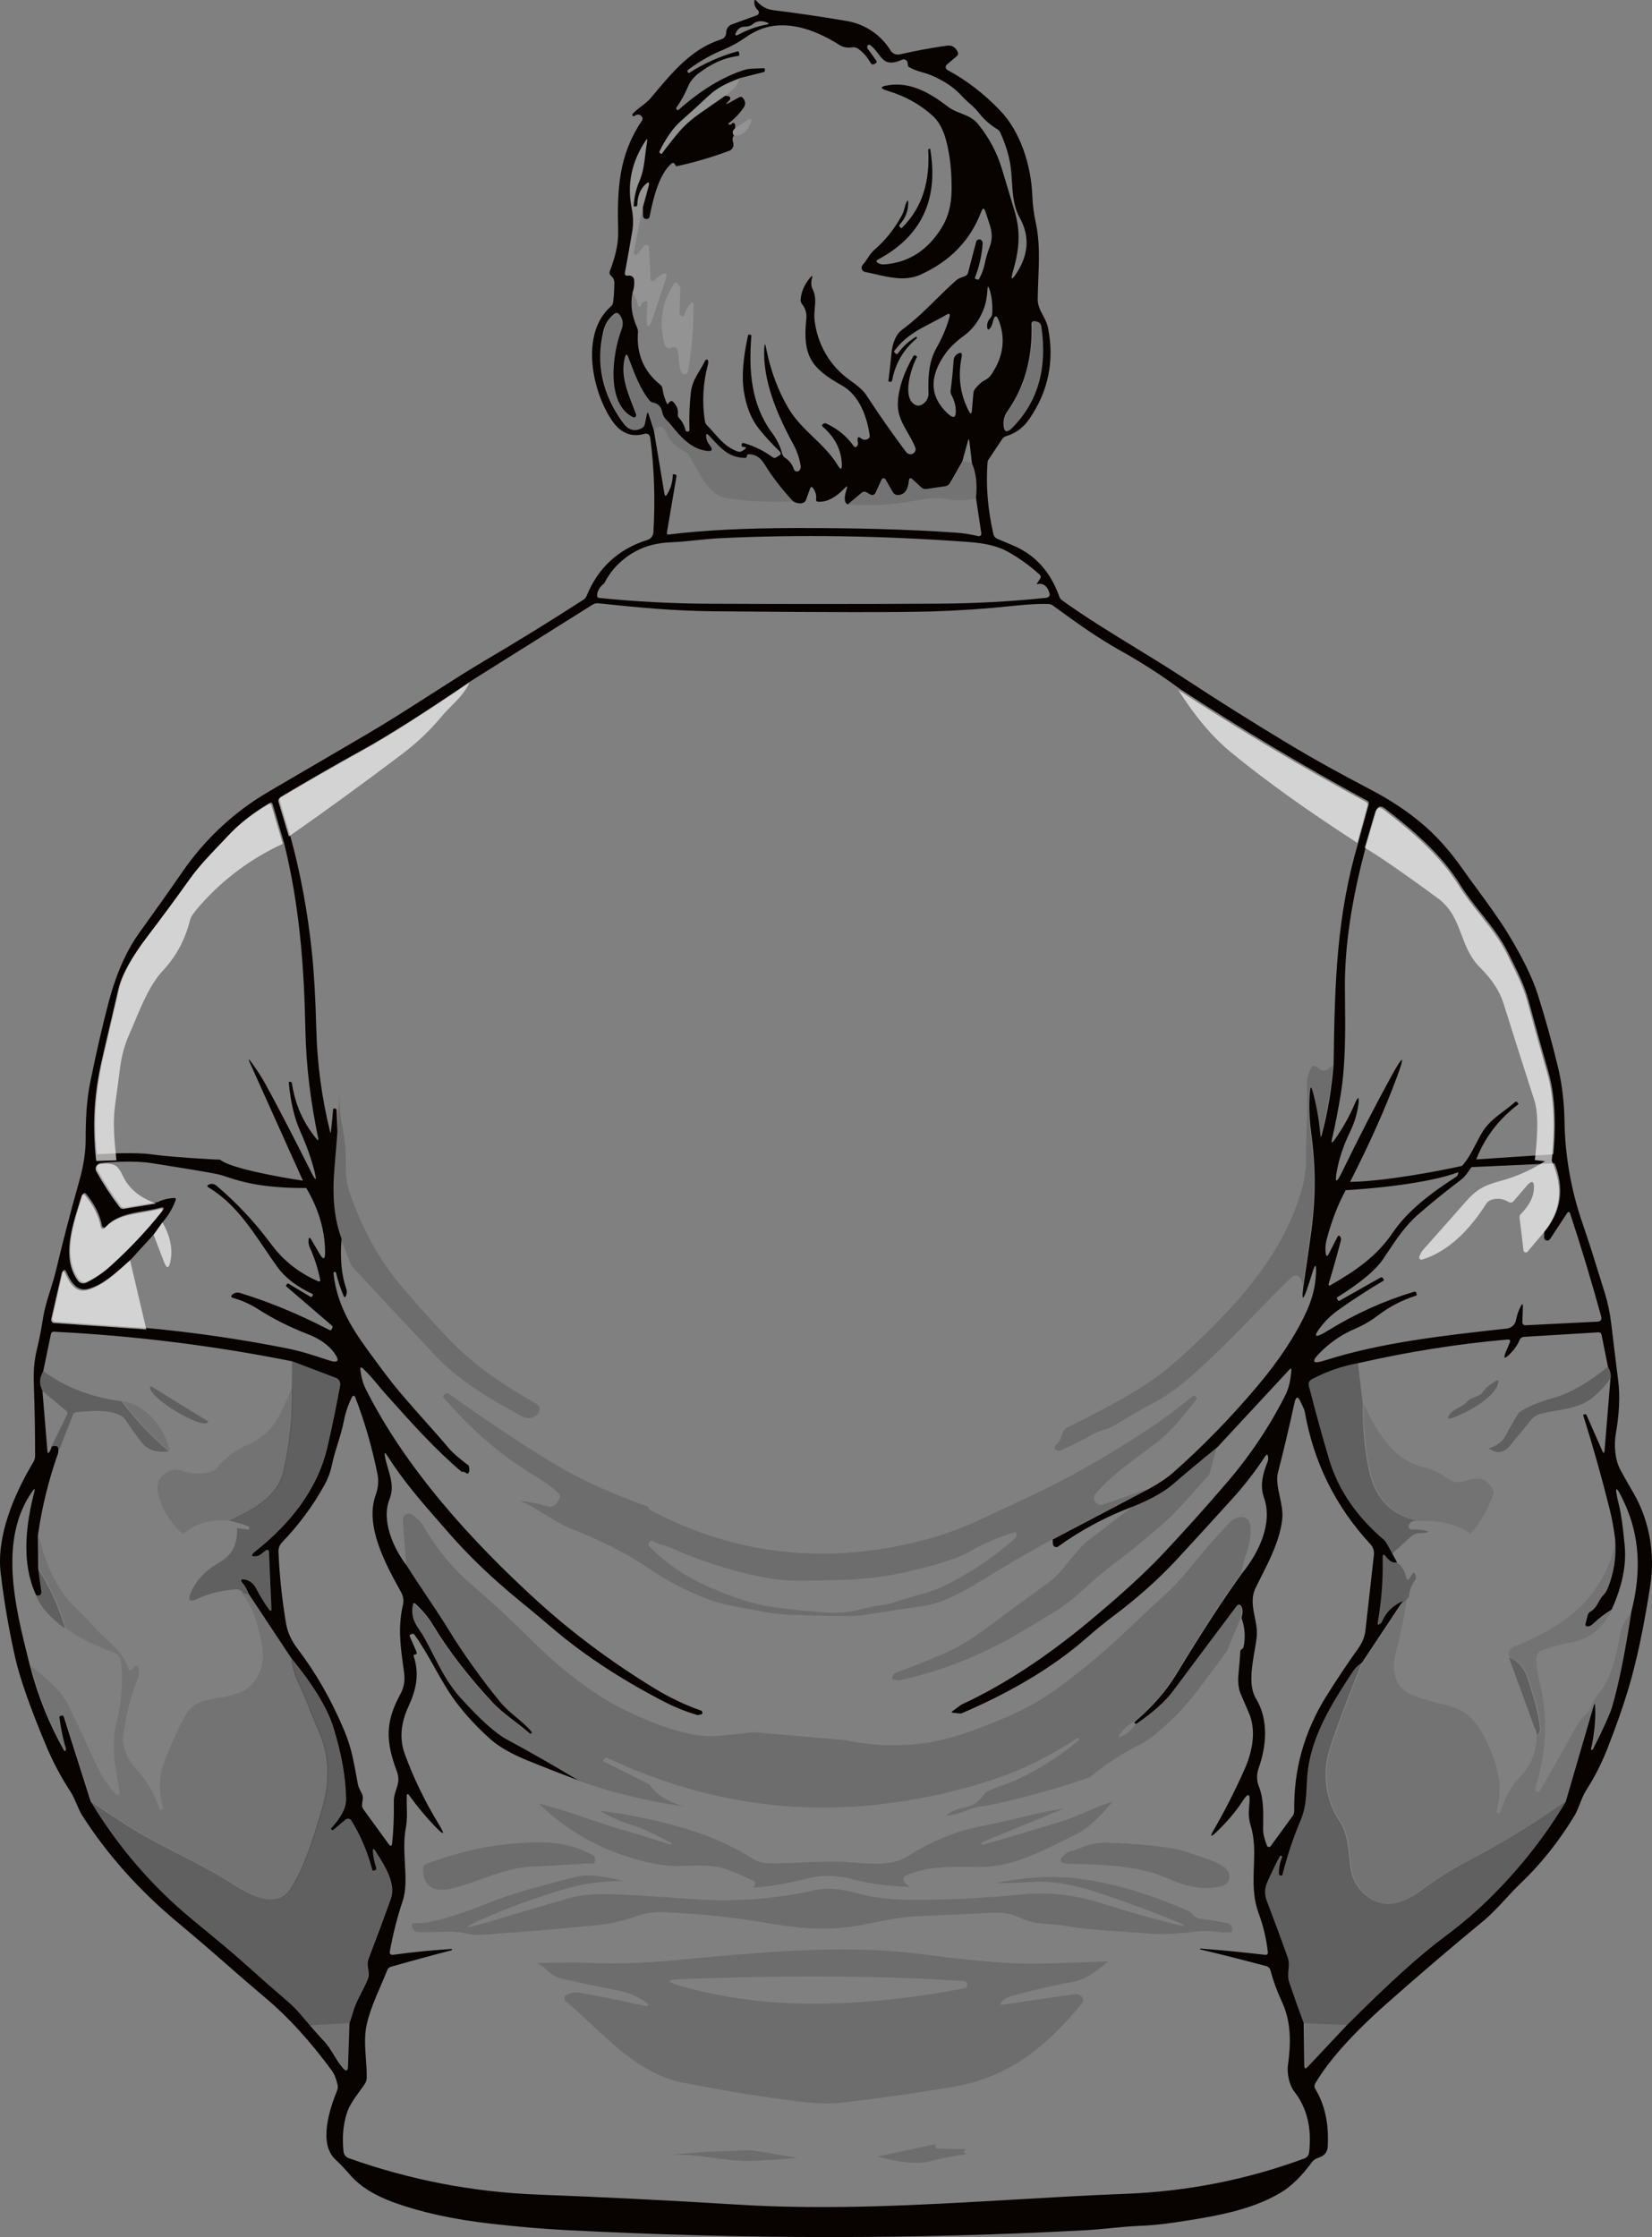 <svg width="322" height="436" viewBox="0 0 322 436" fill="none" xmlns="http://www.w3.org/2000/svg">
<rect x="0" y="0" width="322" height="436" fill="#808080" stroke="none"/>
<g clip-path="url(#clip0_17_417)">
<path fill-rule="evenodd" clip-rule="evenodd" d="M141.275 18.668C142.945 17.615 143.899 16.465 144.139 15.219C141.884 16.099 139.909 16.919 138.133 18.578C136.244 20.35 134.425 22.006 132.676 23.545C131.173 24.864 129.773 26.837 128.476 29.462C128.396 29.615 128.426 29.745 128.566 29.852L128.805 30.012C128.838 30.038 128.868 30.035 128.895 30.002C129.999 28.502 131.146 27.05 132.337 25.644C133.361 24.438 134.728 23.235 136.437 22.036C138.08 20.883 139.692 19.76 141.275 18.668ZM143.151 25.074C142.652 25.461 142.596 25.91 142.981 26.424C144.405 26.557 145.472 25.84 146.184 24.275C146.696 23.155 146.436 22.932 145.406 23.605L143.151 25.074ZM125.224 40.436L123.548 49.172C123.494 49.445 123.601 49.618 123.867 49.691C123.953 49.711 124.066 49.665 124.206 49.551C124.293 49.478 124.372 49.395 124.445 49.302L125.533 47.922C125.6 47.835 125.693 47.771 125.798 47.739C125.903 47.707 126.016 47.709 126.121 47.743C126.227 47.778 126.32 47.845 126.387 47.934C126.455 48.023 126.495 48.13 126.501 48.242L126.8 54.339C126.804 54.429 126.835 54.516 126.889 54.589C126.942 54.662 127.016 54.717 127.1 54.747C127.184 54.777 127.274 54.781 127.36 54.758C127.445 54.735 127.521 54.687 127.578 54.619C127.937 54.212 128.343 53.876 128.795 53.609C129.819 53.023 130.145 53.289 129.773 54.409L127.408 61.465C126.424 64.397 125.972 64.317 126.052 61.225C126.072 60.592 126.118 59.956 126.191 59.316C126.258 58.743 126.025 58.573 125.493 58.807C125.207 58.933 125.027 59.17 124.954 59.516C124.936 59.582 124.896 59.641 124.841 59.682C124.787 59.723 124.72 59.744 124.651 59.743C124.583 59.742 124.516 59.718 124.463 59.675C124.41 59.632 124.372 59.573 124.356 59.506C124.169 58.553 123.787 57.724 123.208 57.018C123.494 56.258 123.598 55.435 123.518 54.549C123.502 54.391 123.445 54.239 123.352 54.11C123.26 53.98 123.134 53.876 122.989 53.809C122.783 53.716 122.573 53.686 122.36 53.719C121.848 53.799 121.639 53.586 121.732 53.08C122.231 50.401 122.71 47.696 123.169 44.964C123.395 43.585 123.351 42.112 123.039 40.546C122.114 35.942 123.006 31.587 125.712 27.483C126.045 26.983 126.158 27.03 126.052 27.623C125.908 28.421 125.81 29.235 125.712 30.048C125.498 31.83 125.284 33.612 124.585 35.239C123.913 36.791 123.531 38.431 123.438 40.156C123.438 40.203 123.458 40.226 123.498 40.226L123.757 40.256C123.805 40.26 123.853 40.255 123.898 40.24C123.943 40.226 123.985 40.202 124.02 40.172C124.056 40.141 124.084 40.103 124.104 40.061C124.124 40.019 124.135 39.973 124.136 39.926C124.176 38.227 124.695 36.905 125.693 35.959C126.371 35.312 126.587 35.442 126.341 36.348L125.224 40.436ZM134.551 59.246C133.999 59.899 133.614 60.629 133.394 61.435C133.348 61.629 133.228 61.692 133.035 61.625L132.556 61.445C132.49 61.419 132.456 61.372 132.456 61.305C132.45 59.606 132.51 58.117 132.636 56.838C132.689 56.251 132.503 55.725 132.077 55.258C131.825 54.972 131.592 54.989 131.379 55.309C129.005 58.807 128.393 62.761 129.543 67.172C129.578 67.304 129.64 67.426 129.727 67.531C129.813 67.636 129.922 67.72 130.045 67.778C130.167 67.837 130.301 67.867 130.437 67.868C130.573 67.868 130.707 67.839 130.83 67.782C131.03 67.682 131.239 67.649 131.459 67.682C131.811 67.735 132.021 67.935 132.087 68.282C132.179 68.745 132.225 69.273 132.271 69.814C132.356 70.801 132.445 71.83 132.826 72.579C132.892 72.707 132.996 72.81 133.123 72.875C133.25 72.94 133.395 72.964 133.536 72.943C133.678 72.922 133.81 72.858 133.913 72.759C134.016 72.659 134.086 72.53 134.112 72.389C134.817 68.258 135.177 63.954 135.19 59.476C135.197 58.81 134.984 58.733 134.551 59.246Z" fill="white" fill-opacity="0.15"/>
<path fill-rule="evenodd" clip-rule="evenodd" d="M257.484 221.122C258.635 216.831 259.4 212.287 259.779 207.489C258.741 208.862 257.727 209.025 256.736 207.979C256.652 207.89 256.548 207.822 256.433 207.782C256.317 207.742 256.194 207.731 256.072 207.75C255.951 207.769 255.835 207.817 255.735 207.889C255.636 207.962 255.554 208.058 255.499 208.169C254.92 209.328 254.664 210.524 254.731 211.757C254.886 214.374 254.79 217.004 254.693 219.638V219.638V219.638V219.638V219.638V219.638V219.639V219.639V219.639V219.639V219.639C254.622 221.582 254.551 223.527 254.581 225.47C254.614 227.882 254.222 230.377 253.404 232.956C249.962 243.75 243.108 251.966 235.167 259.782C231.503 263.387 228.42 266.132 225.919 268.018C222.248 270.789 216.362 274.141 208.261 278.072C207.616 278.386 207.204 278.885 207.024 279.572C206.805 280.418 206.379 281.141 205.747 281.74C205.528 281.94 205.498 282.167 205.657 282.42C205.724 282.527 205.814 282.607 205.927 282.66C206.193 282.787 206.459 282.793 206.725 282.68C208.827 281.787 210.842 280.781 212.771 279.662C213.502 279.242 214.274 278.919 215.085 278.692C215.95 278.445 216.751 278.096 217.489 277.643C219.897 276.163 222.348 274.757 224.842 273.425C227.17 272.185 229.461 270.586 231.715 268.627C236.266 264.68 240.439 260.393 244.505 256.218L244.506 256.217L244.507 256.217L244.507 256.216C246.957 253.7 249.367 251.225 251.798 248.888C252.05 248.654 252.346 248.561 252.686 248.608C253.41 248.721 253.813 249.421 253.893 250.707C254.425 247.168 254.92 243.727 255.379 240.382C256.367 233.186 256.307 227.409 255.369 220.422C255.023 217.804 254.953 215.248 255.16 212.756C255.246 211.724 255.426 211.707 255.698 212.706C256.437 215.385 256.932 218.184 257.185 221.102C257.238 221.668 257.338 221.675 257.484 221.122ZM66.628 218.963C66.256 217.017 66.13 214.995 66.249 212.896L65.601 220.682C65.408 223.108 65.212 225.536 65.012 227.968C64.56 233.286 65.029 237.767 66.419 241.411L68.294 246.229C68.414 246.522 68.584 246.789 68.803 247.029C74.33 252.985 79.79 258.826 85.184 264.549C88.596 268.161 94.14 272.002 101.815 276.073C102.786 276.593 103.727 276.483 104.638 275.744C104.758 275.644 104.857 275.524 104.937 275.384C105.376 274.564 105.19 273.931 104.379 273.485C97.435 269.647 91.862 265.539 87.658 261.161C84.333 257.703 81.041 254.018 77.782 250.107C73.818 245.349 70.626 239.512 68.205 232.596C67.376 230.243 67.374 228.102 67.372 225.759C67.371 225.366 67.371 224.967 67.367 224.56C67.347 223.281 67.101 221.415 66.628 218.963ZM223.854 290.146L205.029 300.051C200.194 302.709 195.425 305.495 190.723 308.407C187.281 310.535 183.38 312.514 179.969 313.004C176.051 313.57 172.141 314.163 168.237 314.783C166.6 315.043 161.592 315.003 153.212 314.663C151.822 314.61 150.379 314.437 148.883 314.144C147.951 313.961 147.033 313.799 146.125 313.64L146.125 313.639L146.124 313.639C143.312 313.145 140.599 312.668 137.869 311.625C133.785 310.066 129.928 308.047 126.296 305.568C122.312 302.849 117.308 300.304 111.282 297.932C109.554 297.249 107.969 296.257 106.362 295.25C104.768 294.253 103.154 293.241 101.356 292.505C103.191 292.705 104.957 293.061 106.653 293.574C107.731 293.894 108.552 293.318 109.117 291.845C109.165 291.724 109.175 291.591 109.146 291.463C109.118 291.335 109.052 291.217 108.958 291.126C107.787 289.986 106.483 288.993 105.047 288.147C100.026 285.175 95.473 281.677 91.389 277.653C89.74 276.027 88.094 274.268 86.451 272.375C86.404 272.321 86.379 272.251 86.381 272.178C86.383 272.106 86.411 272.038 86.461 271.986L86.681 271.776C86.792 271.663 86.941 271.594 87.099 271.581C87.258 271.569 87.418 271.613 87.549 271.706C95.849 277.623 103.042 282.37 109.127 285.948C113.51 288.527 119.173 291.072 126.117 293.584C126.256 293.638 126.363 293.724 126.436 293.844C126.483 293.917 126.509 294.001 126.516 294.094C126.522 294.167 126.559 294.224 126.626 294.264C133.935 298.115 141.387 300.664 148.982 301.91C159.225 303.582 169.836 302.933 180.817 299.961C184.222 299.041 187.823 297.692 191.621 295.913C194.913 294.374 198.312 292.778 201.817 291.126C208.634 287.901 215.95 283.716 223.764 278.572C226.671 276.66 229.554 274.518 232.414 272.145C232.514 272.059 232.633 272.022 232.773 272.035C232.893 272.049 232.999 272.095 233.092 272.175C233.178 272.252 233.233 272.358 233.244 272.471C233.255 272.584 233.222 272.697 233.152 272.785L233.038 272.932L233.038 272.932C230.713 275.92 228.432 278.851 225.341 281.231C224.476 281.896 223.586 282.556 222.689 283.221L222.689 283.221L222.688 283.221L222.688 283.221L222.688 283.222L222.688 283.222L222.687 283.222L222.687 283.222L222.687 283.222L222.687 283.223C219.448 285.624 216.123 288.09 213.569 291.096C213.377 291.319 213.264 291.599 213.248 291.893C213.232 292.186 213.314 292.478 213.481 292.721C213.648 292.964 213.891 293.146 214.171 293.239C214.452 293.332 214.756 293.33 215.035 293.234L223.854 290.146ZM127.823 300.626L127.823 300.626L127.823 300.626C127.64 300.541 127.465 300.459 127.304 300.391C126.958 300.244 126.685 300.327 126.486 300.641C126.313 300.914 126.343 301.167 126.576 301.4C129.735 304.638 133.599 307.267 138.168 309.286C142.923 311.392 147.044 312.694 150.529 313.194C153.741 313.654 157.136 314.01 160.714 314.263C162.091 314.357 163.438 314.35 164.755 314.243C165.781 314.155 166.908 313.878 168.072 313.591C169.148 313.326 170.257 313.053 171.349 312.914C172.407 312.781 173.301 312.598 174.033 312.364C175.895 311.771 177.724 311.225 179.52 310.725C181.555 310.159 183.407 309.443 185.076 308.576C189.672 306.198 193.885 303.322 197.716 299.951C197.989 299.711 198.139 299.408 198.165 299.041C198.171 298.975 198.159 298.909 198.133 298.848C198.106 298.787 198.064 298.734 198.012 298.693C197.959 298.652 197.897 298.625 197.832 298.615C197.766 298.604 197.699 298.61 197.637 298.632C195.628 299.298 193.669 300.061 191.761 300.92C191.062 301.24 190.344 301.623 189.606 302.07C188.222 302.903 186.36 303.686 184.019 304.419C177.315 306.517 171.017 307.674 165.124 307.887C162.37 307.98 159.627 308.043 156.894 308.077C153.921 308.117 151.19 307.887 148.703 307.387C142.265 306.101 136.11 304.115 130.237 301.43C129.991 301.317 129.735 301.244 129.469 301.21C128.962 301.158 128.361 300.877 127.823 300.626ZM235.816 287.008L237.143 282.04C234.15 284.452 231.253 286.868 228.453 289.287C226.777 290.739 224.243 292.162 220.851 293.554L211.454 300.741C210.11 302.16 208.92 303.539 207.882 304.878C206.658 306.464 205.388 307.727 204.071 308.666C200.48 311.245 196.715 314.007 192.778 316.952C189.546 319.371 186.666 321.127 184.139 322.219C181.033 323.559 177.9 324.808 174.741 325.967C174.322 326.121 174.046 326.404 173.913 326.817C173.813 327.13 173.926 327.317 174.252 327.377L175.08 327.537C183.42 325.777 191.465 322.582 199.213 317.952C201.78 316.419 203.892 315.15 205.548 314.144C207.323 313.057 209.256 311.552 211.344 309.626C213.785 307.374 216.372 305.262 219.105 303.289C221.626 301.29 224.14 299.201 226.647 297.022C228.842 295.105 230.849 292.837 232.859 290.566C233.709 289.605 234.56 288.643 235.427 287.707C235.61 287.51 235.743 287.27 235.816 287.008ZM146.847 337.601L164.585 339.131C171.875 340.656 178.825 340.486 185.436 338.621C188.482 337.761 192.123 336.412 196.36 334.573C200.131 332.94 203.489 331.028 206.436 328.836C211.417 325.144 216.033 321.253 220.283 317.162C222.358 315.17 224.396 313.264 226.398 311.445C228.526 309.513 230.399 307.534 232.015 305.508C234.269 302.67 236.83 299.738 239.696 296.713C240.973 295.353 243.527 295.013 243.727 297.512C243.867 299.171 243.577 300.93 243.019 302.52C242.54 303.872 242.161 305.268 241.881 306.707C238.343 311.605 234.07 318.175 229.062 326.417C227.146 329.569 224.513 332.591 221.161 335.482C219.817 336.229 218.806 337.142 218.128 338.221C217.922 338.541 217.995 338.637 218.347 338.511C219.518 338.098 220.515 337.248 221.34 335.962C224.559 333.763 226.943 331.628 228.493 329.556C232.151 324.645 236.251 319.164 240.794 313.114C241.2 312.568 241.555 312.598 241.861 313.204C242.101 313.684 242.091 314.4 241.831 315.353L239.128 321.81C237.232 324.415 235.347 326.95 233.471 329.416C231.795 331.608 230.106 333.517 228.403 335.143C225.723 337.695 223.721 339.287 222.398 339.92C218.933 341.593 215.61 343.748 212.431 346.387C206.539 348.446 200.28 350.198 193.656 351.644C192.732 351.844 191.794 352.007 190.843 352.134C190.065 352.234 189.17 352.507 188.159 352.953C187.002 353.46 185.748 353.763 184.398 353.863C185.263 353.11 186.267 352.627 187.411 352.414C188.714 352.167 189.612 351.854 190.104 351.474C190.896 350.861 191.581 350.135 192.16 349.295C193.164 348.789 194.208 348.352 195.292 347.986C196.423 347.613 197.48 347.196 198.465 346.737C202.714 344.731 206.668 342.196 210.326 339.131C210.399 339.071 210.403 339.007 210.336 338.941L210.157 338.761C210.11 338.714 210.074 338.697 210.047 338.711C205.278 341.836 200.676 344.228 196.24 345.887C189.356 348.452 181.758 350.298 173.444 351.424C154.695 353.963 136.349 351.031 118.405 342.629C118.317 342.587 118.219 342.574 118.125 342.59C118.03 342.606 117.943 342.651 117.876 342.719L117.647 342.949C117.501 343.102 117.521 343.225 117.707 343.318L126.685 347.846C127.763 349.665 129.964 351.074 133.29 352.074C125.841 350.994 118.931 349.299 112.559 346.986C107.79 344.108 103.131 341.443 98.582 338.991C96.441 337.838 93.454 335.153 89.624 330.935C87.237 328.302 85.655 325.204 84.063 322.086L84.063 322.086L84.063 322.086C83.619 321.216 83.174 320.344 82.71 319.481C82.37 318.848 82.008 318.309 81.668 317.803C80.671 316.32 79.862 315.116 80.346 312.634C80.354 312.592 80.373 312.553 80.401 312.521C80.43 312.488 80.466 312.464 80.507 312.451C80.548 312.438 80.591 312.436 80.633 312.445C80.675 312.455 80.713 312.475 80.745 312.504C82.155 313.777 83.312 315.166 84.216 316.672C87.209 321.616 91.064 326.63 95.779 331.714C97.099 333.139 98.608 334.293 100.117 335.448C101.116 336.212 102.116 336.977 103.062 337.821C103.188 337.934 103.304 337.931 103.411 337.811L103.421 337.801C103.521 337.701 103.524 337.595 103.431 337.481C102.527 336.436 101.494 335.568 100.466 334.704C99.35 333.767 98.24 332.834 97.305 331.684C93.488 327 90.106 322.256 87.159 317.452C85.818 315.265 84.397 313.144 82.979 311.029C81.688 309.103 80.401 307.181 79.178 305.218L78.52 296.263C78.504 296.043 78.55 295.823 78.653 295.628C78.756 295.434 78.912 295.272 79.103 295.163C79.294 295.053 79.512 294.999 79.732 295.008C79.952 295.017 80.165 295.088 80.346 295.213C81.054 295.703 81.962 296.493 82.401 297.232C85.015 301.75 88.157 305.591 91.828 308.756C96.092 312.434 99.976 316.033 103.481 319.551C106.387 322.463 109.35 325.065 112.37 327.357C115.761 329.922 119.01 331.951 122.116 333.443C128.036 336.295 133.014 337.924 137.051 338.331C138.521 338.478 141.786 338.234 146.847 337.601ZM112.749 353.833C110.328 352.993 107.744 352.21 104.997 351.484C110.777 357.141 117.8 360.956 126.067 362.928C128.142 363.428 130.127 363.674 132.023 363.668C132.608 363.666 133.225 363.65 133.859 363.633L133.86 363.633C136.435 363.566 139.303 363.492 141.6 364.317C143.203 364.897 144.955 365.647 146.857 366.566C147.064 366.659 147.17 366.823 147.177 367.056C147.177 367.336 147.027 367.609 146.728 367.876C149.501 367.776 153.239 367.149 157.941 365.996C159.767 365.547 162.989 365.447 165.314 366.066C169.224 367.113 173.225 367.669 177.315 367.736C176.543 367.249 176.131 366.776 176.078 366.316C176.045 365.97 176.188 365.723 176.507 365.577C180.712 363.714 185.249 363.789 189.759 363.863C190.064 363.868 190.369 363.873 190.673 363.878C196.681 363.971 201.849 361.411 206.993 358.863L206.994 358.863L206.994 358.862L206.995 358.862L206.995 358.862L206.996 358.861L206.997 358.861C207.916 358.405 208.835 357.95 209.758 357.511C211.753 356.558 214.131 354.423 216.891 351.104C215.146 351.672 213.443 352.396 211.783 353.101C210.084 353.824 208.43 354.527 206.825 355.022C201.77 356.575 196.705 358.077 191.631 359.53C191.471 359.577 191.365 359.523 191.312 359.37V359.36C191.258 359.207 191.305 359.1 191.451 359.04C196.772 356.835 202.103 354.646 207.443 352.474C204.59 352.92 201.79 353.49 199.043 354.183C196.343 354.862 193.57 355.482 190.723 356.042C186.194 356.941 181.538 358.88 176.756 361.859C173.95 363.605 170.285 363.316 166.911 363.05C166.076 362.984 165.258 362.92 164.475 362.888C161.838 362.777 159.212 362.888 156.593 362.999L156.592 362.999C154.277 363.097 151.968 363.194 149.661 363.138C148.623 363.118 147.702 362.858 146.897 362.358C143.306 360.133 139.741 358.427 136.203 357.241C129.978 355.155 123.533 353.71 116.869 352.903C118.897 354.089 120.946 354.999 123.014 355.632C125.128 356.274 126.845 357.149 128.63 358.059L128.631 358.059L128.632 358.06L128.632 358.06C129.349 358.426 130.077 358.797 130.846 359.16C130.945 359.207 130.975 359.283 130.935 359.39V359.4C130.889 359.52 130.802 359.56 130.676 359.52C127.284 358.42 123.875 357.371 120.45 356.372C118.774 355.878 116.207 355.032 112.749 353.833ZM114.744 363.168C110.999 363.421 107.255 363.638 103.511 363.818C100.114 363.98 96.978 365.102 93.823 366.231C91.928 366.909 90.027 367.589 88.057 368.065C86.454 368.452 85.177 368.399 84.227 367.906C83.009 367.273 82.424 366.023 82.471 364.157C82.484 363.744 82.683 363.461 83.069 363.308C90.518 360.443 98.05 359.033 105.665 359.08C109.23 359.107 112.493 359.916 115.452 361.509C115.978 361.795 116.134 362.248 115.921 362.868C115.821 363.168 115.612 363.295 115.293 363.248C115.193 363.235 115.096 363.215 115.003 363.188C114.917 363.168 114.83 363.161 114.744 363.168ZM215.314 359.15C213.725 359.13 212.092 359.493 210.416 360.239C209.984 360.433 209.532 360.576 209.059 360.669C208.581 360.763 208.181 360.932 207.862 361.179C206.126 362.518 206.359 363.215 208.561 363.268L208.786 363.273H208.786C214.359 363.401 219.986 363.53 225.331 365.197C225.41 365.224 226.707 365.747 229.221 366.766C232.214 367.979 235.174 368.269 238.1 367.636C238.448 367.56 238.768 367.391 239.027 367.147C239.286 366.903 239.474 366.593 239.571 366.251C239.669 365.908 239.671 365.546 239.579 365.202C239.487 364.858 239.303 364.545 239.048 364.297C237.841 363.134 235.611 362.393 233.692 361.755L233.691 361.755L233.691 361.755L233.689 361.754C233.103 361.559 232.545 361.374 232.055 361.189C230.631 360.656 229.128 360.286 227.545 360.08C223.076 359.5 218.999 359.19 215.314 359.15ZM121.488 366.596C117.331 366.603 113.384 367.166 109.646 368.285C104.159 369.938 99.051 371.807 94.323 373.892C90.079 375.765 90.182 376.048 94.632 374.742L110.793 369.984C113.227 369.271 116.4 369.015 120.311 369.215C124.973 369.448 129.984 369.761 135.345 370.154C143.199 370.734 151.134 370.131 159.148 368.345C161.243 367.879 163.967 368.112 167.319 369.045C170.538 369.944 174.601 370.364 179.51 370.304C186.067 370.224 192.758 369.854 199.582 369.195C204.64 368.705 209.927 369.405 214.796 370.974C219.997 372.64 225.228 374.102 230.488 375.362C230.568 375.375 230.621 375.345 230.648 375.272L230.658 375.262C230.691 375.148 230.655 375.068 230.548 375.022C225.048 372.736 219.425 370.651 213.678 368.765C208.923 367.206 204.75 366.546 201.158 366.786C198.026 366.993 195.655 367.059 194.045 366.986C199.672 365.92 204.537 365.58 208.64 365.967C215.544 366.62 223.196 368.772 231.596 372.423C231.909 372.56 232.178 372.778 232.374 373.053C232.746 373.559 233.262 373.856 233.92 373.942C235.689 374.169 237.445 374.459 239.188 374.812C239.72 374.919 240.032 375.238 240.125 375.771L240.185 376.121C240.238 376.408 240.119 376.564 239.826 376.591C238.764 376.679 237.751 376.582 236.739 376.484L236.739 376.484C235.574 376.372 234.41 376.26 233.172 376.431C229.614 376.931 226.425 377.061 223.605 376.821C222.045 376.688 220.458 376.587 218.862 376.485C215.157 376.247 211.405 376.007 207.842 375.372C206.875 375.2 205.856 375.122 204.832 375.043C202.931 374.897 201.013 374.749 199.372 374.002C197.666 373.223 195.921 372.663 194.005 372.773C189.123 373.033 184.262 373.249 179.42 373.423C176.169 373.54 172.959 374.173 169.734 374.81C169.099 374.935 168.464 375.06 167.828 375.182C164.848 375.755 161.948 375.988 159.128 375.881C156.182 375.775 152.727 375.375 148.763 374.682C142.81 373.643 136.189 372.973 128.9 372.673C127.351 372.613 125.688 372.896 123.912 373.523C121.478 374.389 118.877 374.958 116.111 375.232C108.722 375.965 101.322 376.584 93.913 377.091C92.909 377.157 91.942 377.077 91.01 376.851C89.154 376.402 87.043 376.467 84.949 376.532H84.948H84.948H84.947C83.778 376.569 82.614 376.605 81.503 376.551C80.951 376.524 80.582 376.248 80.396 375.721L80.296 375.422C80.272 375.351 80.265 375.276 80.276 375.202C80.287 375.128 80.316 375.058 80.36 374.998C80.404 374.938 80.463 374.89 80.53 374.858C80.597 374.825 80.67 374.809 80.745 374.812C82.068 374.859 83.279 374.745 84.376 374.472C87.821 373.613 91.07 372.56 94.123 371.314C97.096 370.101 100.109 369.068 103.161 368.215C106.208 367.362 109.277 366.543 112.37 365.757C114.278 365.264 117.318 365.543 121.488 366.596ZM209.159 386.256C211.148 385.889 213.422 384.557 215.983 382.258C207.543 382.604 202.186 382.754 199.911 382.708C194.81 382.601 187.946 381.975 179.32 380.829C171.093 379.743 160.685 379.669 148.094 380.609C142.933 380.995 137.423 381.475 131.564 382.048C125.093 382.681 118.635 382.821 112.19 382.468L104.618 382.588C105.343 382.921 105.935 383.317 106.394 383.777C107.571 384.957 108.369 385.376 109.985 385.746C113.57 386.546 117.171 387.302 120.789 388.015C122.299 388.315 123.723 388.875 125.059 389.694C126.975 390.873 126.835 391.217 124.64 390.724C120.923 389.891 117.168 389.128 113.377 388.435C112.32 388.242 111.335 388.358 110.424 388.785C110.309 388.838 110.21 388.92 110.136 389.023C110.061 389.126 110.015 389.246 110 389.373C109.985 389.5 110.002 389.629 110.05 389.748C110.098 389.867 110.175 389.972 110.275 390.054C112.041 391.508 113.746 393.103 115.462 394.709C120.659 399.571 125.96 404.531 133.37 405.966C141.085 407.465 148.374 408.651 155.237 409.524C158.121 409.894 161.243 410.133 164.146 409.804C171.09 409.011 178.289 407.985 185.745 406.725C196.539 404.906 203.752 399.079 210.745 390.644C211.284 389.991 211.251 389.424 210.646 388.944C210.491 388.821 210.312 388.731 210.12 388.68C209.928 388.628 209.727 388.616 209.528 388.645L195.392 390.724C194.953 390.784 194.867 390.637 195.133 390.284C195.545 389.724 196.267 389.298 197.297 389.004C201.155 387.925 205.109 387.009 209.159 386.256ZM132.302 386.965C129.868 386.259 129.918 385.856 132.452 385.756C153.295 384.917 171.755 385.033 187.83 386.106C188.209 386.133 188.432 386.336 188.498 386.716C188.585 387.175 188.392 387.449 187.92 387.535C177.657 389.474 168.1 390.47 159.248 390.524C149.711 390.584 140.729 389.398 132.302 386.965ZM182.203 417.929C182.27 418.063 182.313 418.203 182.333 418.349C182.366 418.596 182.506 418.722 182.752 418.729L188.239 418.899C188.172 419.006 188.073 419.102 187.94 419.189C187.753 419.309 187.757 419.429 187.95 419.549C188.122 419.655 188.212 419.762 188.219 419.868C185.865 420.188 183.527 420.645 181.206 421.238C178.891 421.831 175.499 421.521 171.03 420.308L182.203 417.929ZM155.347 420.548L146.598 419.069L138.168 419.349L130.756 419.948C133.336 419.928 135.864 420.098 138.338 420.458C141.696 420.951 144.194 421.184 145.83 421.158C148.989 421.098 152.161 420.895 155.347 420.548Z" fill="black" fill-opacity="0.15"/>
<path fill-rule="evenodd" clip-rule="evenodd" d="M119.433 82.165C121.049 84.437 123.074 85.243 125.508 84.583C126.24 84.383 126.655 84.663 126.755 85.423C127.533 91.42 127.733 97.533 127.354 103.763C127.333 104.093 127.213 104.409 127.01 104.669C126.807 104.93 126.531 105.122 126.216 105.222C120.53 107.008 116.566 110.656 114.325 116.167C114.198 116.473 113.992 116.716 113.706 116.896C107.295 121.034 100.907 124.976 94.542 128.72C91.431 130.549 87.887 132.822 84.181 135.2C80.007 137.877 75.628 140.686 71.427 143.143C65.095 146.834 58.717 150.566 52.292 154.337C45.588 158.275 39.988 163.499 35.492 170.009C32.945 173.7 30.195 177.588 27.242 181.673C24.681 185.211 22.676 189.698 21.226 195.136C19.969 199.88 18.752 205.167 17.575 210.997C16.837 214.655 16.697 218.433 16.697 222.082C16.697 224.54 16.288 227.216 15.47 230.107C13.794 236.044 12.281 241.855 10.931 247.538C10.621 248.838 10.228 250.094 9.835 251.351C9.242 253.247 8.649 255.144 8.337 257.193C8.044 259.106 7.649 261.101 7.15 263.18C6.691 265.079 6.505 267.228 6.591 269.627C6.764 274.657 6.847 279.362 6.841 283.739C6.841 284.171 6.723 284.596 6.501 284.969C2.661 291.335 -0.701 299.481 0.127 306.518C0.765 311.981 1.703 317.472 2.94 322.989C3.838 326.987 5.83 332.681 8.916 340.07C10.266 343.302 11.865 346.33 13.714 349.155C14.225 349.941 14.579 350.772 14.931 351.596C15.273 352.398 15.611 353.193 16.089 353.933C20.93 361.476 27.072 368.359 34.515 374.582C38.006 377.501 41.322 380.342 44.461 383.108C46.855 385.22 49.313 387.339 51.834 389.464C56.23 393.169 60.52 397.88 64.703 403.597C65.175 404.243 65.544 405.169 65.81 406.375C65.882 406.727 65.847 407.093 65.71 407.425C64.244 411.043 62.039 417.75 65.351 420.858C66.302 421.751 67.29 422.787 68.314 423.966C70.196 426.138 73.056 427.918 76.894 429.303C82.188 431.209 88.466 432.575 95.729 433.401C100.903 433.988 105.685 434.397 110.075 434.631C144.879 436.45 178.808 436.456 211.863 434.651C213.422 434.563 214.953 434.412 216.479 434.262L216.481 434.262C218.245 434.089 220.003 433.916 221.789 433.841C224.19 433.748 226.661 433.508 229.201 433.121C236.235 432.052 243.826 430.863 249.693 427.305C251.728 426.072 253.733 424.106 255.708 421.408C255.98 421.032 256.365 420.754 256.806 420.618C257.943 420.248 258.731 419.649 258.801 418.319C259.034 413.882 258.222 410.153 256.367 407.135C256.267 406.969 256.215 406.779 256.215 406.585C256.215 406.392 256.267 406.202 256.367 406.036C259.06 401.505 263.736 396.294 270.393 390.404C276.825 384.713 283.02 379.42 288.979 374.522C290.627 373.167 292.107 371.564 293.537 370.017C294.48 368.997 295.4 368.001 296.332 367.116C300.295 363.351 303.81 358.947 306.876 353.903C307.317 353.172 307.633 352.359 307.953 351.536C308.308 350.626 308.666 349.705 309.201 348.875C310.797 346.39 312.164 343.705 313.301 340.82C314.97 336.575 316.341 332.671 317.411 329.106C318.994 323.828 320.414 317.119 321.671 308.976C322.619 302.889 321.522 296.313 318.329 290.876C317.485 289.436 316.66 287.977 315.855 286.498C314.748 284.449 314.568 281.6 314.957 279.372C315.636 275.487 315.785 272.049 315.406 269.057C314.96 265.519 314.518 261.884 314.079 258.153C313.82 255.967 313.398 253.932 312.812 252.046C312.627 251.45 312.442 250.854 312.258 250.26L312.16 249.943L312.16 249.942C310.959 246.068 309.768 242.221 308.433 238.353C306.258 232.066 305.061 225.32 304.951 218.723C304.885 214.799 304.459 211.214 303.674 207.969C302.537 203.258 301.227 198.55 299.743 193.846C298.719 190.608 296.78 186.643 293.927 181.952C292.194 179.117 290.115 176.281 288.043 173.454C287.026 172.067 286.011 170.681 285.038 169.299C282.511 165.701 279.798 162.699 276.898 160.294C274.011 157.902 270.709 155.739 266.991 153.807C264.264 152.381 261.558 150.925 258.871 149.439C256.111 147.907 253.41 146.344 250.77 144.752C243.86 140.587 237.209 136.403 230.817 132.198C227.747 130.178 224.566 128.232 221.369 126.275C216.515 123.305 211.621 120.31 207.014 116.996C206.755 116.803 206.572 116.553 206.465 116.247C204.749 111.423 201.737 108.104 197.427 106.292C196.403 105.865 195.378 105.432 194.354 104.993C193.975 104.826 193.736 104.54 193.636 104.133C192.525 99.302 192.143 94.615 192.489 90.07C192.502 89.913 192.553 89.762 192.638 89.631L195.372 85.533C195.545 85.273 195.784 85.1 196.09 85.013C197.966 84.467 199.495 83.327 200.679 81.595C204.357 76.204 205.554 70.301 204.271 63.884C204.09 62.983 203.688 62.226 203.291 61.479C202.768 60.496 202.254 59.528 202.265 58.267C202.278 57.031 202.33 55.774 202.381 54.508C202.532 50.829 202.686 47.068 201.906 43.485C201.514 41.712 201.284 39.947 201.218 38.187C200.988 32.35 198.993 25.764 194.913 21.516C191.8 18.265 188.385 15.639 184.667 13.64C184.574 13.591 184.495 13.52 184.436 13.433C184.377 13.345 184.34 13.245 184.329 13.14C184.318 13.035 184.333 12.929 184.373 12.832C184.413 12.734 184.476 12.648 184.558 12.581L186.453 10.982C186.752 10.735 186.819 10.439 186.653 10.092C186.207 9.166 185.509 8.769 184.558 8.903C181.691 9.296 178.625 9.862 175.359 10.602C175.024 10.674 174.674 10.641 174.358 10.507C174.042 10.373 173.775 10.144 173.594 9.852C171.738 6.834 168.645 4.705 165.064 4.095C159.836 3.209 155.041 2.503 150.678 1.976C149.454 1.83 148.4 1.253 147.516 0.247C147.177 -0.139 147.014 -0.073 147.027 0.447C147.04 1.067 147.27 1.577 147.715 1.976C147.793 2.044 147.851 2.131 147.884 2.228C147.918 2.325 147.925 2.429 147.906 2.53C147.887 2.631 147.842 2.726 147.775 2.804C147.708 2.882 147.622 2.941 147.526 2.976L142.627 4.765C142.318 4.881 142.049 5.087 141.857 5.358C141.665 5.629 141.558 5.951 141.55 6.284C141.53 7.01 141.184 7.48 140.512 7.693C134.848 9.51 131.176 13.911 127.142 18.747L126.925 19.007C126.366 19.683 125.694 20.197 125.024 20.709C124.427 21.165 123.832 21.62 123.323 22.186C123.274 22.233 123.244 22.298 123.241 22.367C123.237 22.436 123.26 22.503 123.305 22.556C123.35 22.608 123.413 22.641 123.481 22.649C123.549 22.656 123.618 22.637 123.672 22.596C124.205 22.229 124.653 22.239 125.019 22.626C125.292 22.925 125.315 23.242 125.089 23.575C120.54 30.311 120.281 36.998 120.49 45.064C120.56 47.752 119.802 50.381 118.864 52.86C118.738 53.186 118.804 53.469 119.063 53.709C119.512 54.129 119.742 54.489 119.742 55.129C119.742 56.421 119.662 57.691 119.502 58.937C119.47 59.232 119.328 59.504 119.103 59.696C112.918 65.053 115.502 76.637 119.433 82.165ZM143.595 6.094C143.954 5.474 144.536 5.171 145.341 5.185C145.873 5.191 146.345 5.025 146.758 4.685C147.476 4.079 148.38 3.975 149.471 4.375C149.95 4.548 149.94 4.685 149.441 4.785C147.572 5.131 145.803 5.754 144.134 6.654C143.282 7.114 143.103 6.927 143.595 6.094ZM138.218 18.578C139.994 16.919 141.969 16.099 144.224 15.219L148.863 14.05C148.924 14.037 148.979 14.002 149.019 13.953C149.059 13.904 149.081 13.843 149.082 13.78V13.52C149.082 13.36 149.002 13.284 148.843 13.29C148.111 13.33 147.389 13.36 146.678 13.38C146.059 13.4 145.494 13.494 144.982 13.66C140.838 14.993 136.608 17.568 132.292 21.386C132.234 21.429 132.164 21.451 132.092 21.447C132.02 21.444 131.952 21.415 131.899 21.367C131.846 21.319 131.811 21.253 131.801 21.182C131.791 21.11 131.806 21.038 131.843 20.976C132.721 19.73 133.466 18.381 134.078 16.928C134.497 15.922 135.185 15.05 136.143 14.31C138.677 12.371 141.237 11.238 143.825 10.912C144.051 10.885 144.14 10.762 144.094 10.542L144.014 10.162C143.987 10.022 143.908 9.969 143.775 10.002C140.369 10.942 137.22 12.348 134.327 14.22C134.261 14.26 134.204 14.247 134.158 14.18L134.028 13.97C133.941 13.837 133.961 13.723 134.088 13.63C136.263 11.998 138.53 10.698 140.891 9.732C142.441 9.093 143.928 8.273 145.351 7.274C147.167 6.001 149.035 5.251 150.958 5.025C154.749 4.578 158.968 5.824 163.617 8.763C164.316 9.209 165.137 9.366 166.082 9.233C166.507 9.166 166.9 9.256 167.259 9.502C168.203 10.142 169.021 11.072 169.713 12.291C169.747 12.351 169.793 12.404 169.848 12.447C169.902 12.489 169.965 12.52 170.032 12.538C170.099 12.555 170.169 12.559 170.237 12.55C170.306 12.54 170.372 12.517 170.431 12.481L170.671 12.331C170.903 12.191 170.94 12.011 170.78 11.791L169.154 9.532C169.015 9.339 168.991 9.133 169.084 8.913C169.118 8.833 169.181 8.776 169.274 8.743C169.387 8.696 169.493 8.709 169.593 8.783C170.295 9.29 170.77 9.923 171.207 10.507C172.2 11.831 172.999 12.897 175.818 11.641C175.934 11.589 176.06 11.566 176.186 11.574C176.313 11.581 176.435 11.62 176.543 11.686C176.652 11.752 176.742 11.843 176.807 11.952C176.872 12.061 176.909 12.184 176.916 12.311C176.916 12.418 176.922 12.524 176.936 12.631C176.962 12.851 177.069 13.014 177.255 13.12C178.083 13.601 178.93 13.849 179.789 14.101C180.432 14.289 181.081 14.479 181.734 14.77C184.049 15.796 185.838 16.982 187.102 18.328C187.773 19.047 188.428 19.68 189.067 20.227C189.752 20.813 190.364 21.446 190.902 22.126C191.847 23.325 193.001 24.341 194.364 25.174C194.65 25.354 194.863 25.597 195.003 25.904C196.067 28.269 196.735 30.511 197.008 32.63C197.123 33.528 197.181 34.446 197.239 35.367C197.393 37.803 197.548 40.266 198.764 42.455C200.726 45.993 200.516 49.592 198.135 53.25C197.191 54.702 196.958 54.592 197.437 52.92C198.644 48.682 199.023 45.314 197.726 41.036C196.875 38.224 196.073 35.552 195.322 33.02C194.384 29.855 192.835 26.92 190.673 24.215C189.725 23.039 188.535 22.571 187.325 22.096C186.448 21.751 185.561 21.402 184.747 20.776C181.345 18.158 177.524 15.929 173.195 16.599C171.465 16.859 171.439 17.238 173.115 17.738C176.38 18.711 179.244 20.293 181.704 22.486C182.948 23.592 183.849 25.214 184.408 27.353C185.179 30.265 185.535 33.543 185.475 37.188C185.435 39.953 184.804 42.332 183.58 44.324C180.853 48.775 177.115 51.177 172.367 51.531C171.934 51.564 171.535 51.48 171.169 51.281C170.724 51.041 170.724 50.801 171.169 50.561C179.583 46.063 182.968 38.917 181.325 29.122C181.312 29.029 181.259 28.986 181.166 28.992H181.156C180.996 29.006 180.92 29.092 180.926 29.252C181.245 35.029 179.988 40.306 175.758 44.444C175.705 44.491 175.652 44.487 175.599 44.434L175.419 44.264C175.246 44.091 175.24 43.914 175.399 43.734C176.497 42.495 177.039 41.083 177.025 39.497C177.019 38.97 176.906 38.947 176.686 39.427C176.513 39.806 176.409 40.184 176.305 40.562C176.181 41.012 176.057 41.46 175.818 41.906C174.402 44.544 172.603 46.81 170.421 48.702C169.843 49.197 169.483 49.754 169.119 50.319C168.835 50.758 168.55 51.2 168.157 51.62C168.056 51.728 167.986 51.861 167.954 52.005C167.921 52.148 167.928 52.298 167.973 52.439C168.017 52.58 168.099 52.706 168.208 52.804C168.318 52.903 168.451 52.97 168.596 53C169.253 53.127 169.921 53.281 170.596 53.436C173.518 54.108 176.566 54.808 179.37 53.549C185.176 50.951 189.14 46.85 191.262 41.246C191.554 40.48 191.827 40.486 192.08 41.266C192.352 42.119 192.628 42.958 192.908 43.785C193.42 45.317 193.43 46.73 192.938 48.022C192.492 49.188 192.153 50.338 191.92 51.471C191.727 52.41 191.378 53.359 190.873 54.319C190.779 54.492 190.643 54.542 190.464 54.469L190.044 54.299C189.998 54.279 189.985 54.246 190.005 54.199C190.889 51.92 191.398 49.668 191.531 47.443C191.544 47.163 191.445 46.94 191.232 46.773C191.085 46.66 190.922 46.626 190.743 46.673C190.497 46.726 190.34 46.873 190.274 47.113L188.688 53.14C188.595 53.493 188.375 53.729 188.029 53.849C187.951 53.877 187.87 53.904 187.786 53.933C187.327 54.089 186.809 54.264 186.463 54.569C185.016 55.823 183.744 57.082 182.462 58.351C180.466 60.328 178.445 62.329 175.699 64.374C174.561 65.223 173.913 67.172 173.773 68.761C173.6 70.6 173.397 72.433 173.165 74.259C173.158 74.319 173.185 74.352 173.244 74.359L173.504 74.399C173.723 74.432 173.853 74.339 173.893 74.119C174.518 70.82 176.104 68.109 178.652 65.983C178.751 65.896 178.761 65.8 178.682 65.693L178.672 65.683C178.632 65.63 178.582 65.62 178.522 65.653C177.119 66.499 175.961 67.562 175.05 68.841C174.897 69.055 174.728 69.068 174.541 68.881L174.282 68.602C174.242 68.555 174.239 68.508 174.272 68.462C176.345 65.61 178.928 64.278 181.633 62.883C182.559 62.406 183.499 61.921 184.438 61.365C185.043 61.005 185.249 61.166 185.056 61.845C184.498 63.851 183.673 65.81 182.582 67.722C180.996 70.491 180.886 73.499 180.976 76.577C181.003 77.424 180.687 78.113 180.028 78.646C179.39 79.153 178.761 79.189 178.143 78.756C175.858 77.157 177.624 71.56 178.751 69.561C178.771 69.528 178.765 69.498 178.731 69.471L178.512 69.331C178.299 69.191 178.13 69.231 178.003 69.451C176.094 72.756 175.093 75.814 175 78.626C174.927 80.868 175.923 82.596 176.948 84.373C177.463 85.266 177.985 86.172 178.382 87.162C178.549 87.588 178.465 87.962 178.133 88.281C177.947 88.448 177.727 88.531 177.474 88.531C177.307 88.531 177.143 88.492 176.994 88.417C176.845 88.343 176.716 88.234 176.616 88.101C173.983 84.597 171.376 80.868 168.795 76.917C168.303 76.164 167.245 75.215 165.623 74.069C161.742 71.33 159.288 67.062 158.769 62.335C158.684 61.553 158.75 60.81 158.814 60.08C158.924 58.84 159.03 57.637 158.39 56.348C158.097 55.748 158.054 55.069 158.26 54.309C158.426 53.689 158.307 53.626 157.901 54.119C156.797 55.438 156.182 56.848 156.055 58.347C156.029 58.693 156.122 59.003 156.335 59.276C157 60.116 157.276 61.075 157.163 62.155C156.415 69.351 158.061 71.74 164.146 75.158C167.518 77.057 168.985 81.235 169.513 84.823C169.567 85.183 169.427 85.436 169.094 85.583C168.642 85.796 168.206 85.736 167.787 85.403C167.362 85.063 167.149 85.163 167.149 85.703C167.149 85.829 167.166 85.949 167.199 86.062C167.292 86.396 167.245 86.686 167.059 86.932C166.833 87.232 166.607 87.228 166.381 86.922C165.051 85.043 163.288 83.59 161.093 82.564C160.814 82.438 160.565 82.484 160.345 82.704C160.192 82.871 160.202 83.027 160.375 83.174C162.756 85.24 163.993 87.682 164.086 90.5C164.12 91.553 163.863 91.63 163.318 90.73C161.993 88.547 160.251 86.867 158.516 85.193C156.764 83.503 155.019 81.821 153.721 79.636C151.646 76.151 150.183 72.223 149.331 67.852C149.139 66.866 149.016 66.873 148.962 67.872C148.653 74.189 151.486 80.835 154.609 86.552C155.34 87.891 155.826 89.301 156.065 90.78C156.119 91.113 156.042 91.406 155.836 91.66C155.723 91.799 155.577 91.876 155.397 91.889C155.071 91.916 154.855 91.776 154.749 91.47C154.429 90.517 153.847 89.761 153.003 89.201C152.723 89.014 152.54 88.758 152.454 88.431C152.108 87.032 151.43 85.643 150.419 84.263C146.358 78.746 145.93 72.16 146.448 65.473C146.455 65.34 146.395 65.267 146.269 65.253L145.979 65.223C145.886 65.21 145.83 65.25 145.81 65.343C144.819 69.854 144.543 73.489 144.982 76.248C145.467 79.319 146.478 81.798 148.015 83.684C149.205 85.15 150.519 86.579 151.955 87.972C152.288 88.298 152.254 88.575 151.855 88.801L151.247 89.161C151.021 89.287 150.805 89.274 150.598 89.121C148.969 87.908 147.127 86.995 145.072 86.382C144.686 86.269 144.516 86.412 144.563 86.812C144.583 87.012 144.682 87.112 144.862 87.112C145.507 87.105 145.564 87.288 145.032 87.662C144.859 87.788 144.676 87.895 144.483 87.981C144.263 88.075 144.041 88.081 143.815 88.001C141.738 87.298 140.467 85.85 139.164 84.365C138.727 83.867 138.285 83.364 137.809 82.884C137.576 82.644 137.436 82.361 137.39 82.035C136.818 78.33 137.017 74.668 137.988 71.05C138.035 70.87 138.052 70.691 138.038 70.511C138.025 70.138 137.899 70.004 137.659 70.111C137.539 70.171 137.45 70.261 137.39 70.381C137.072 71.047 136.712 71.646 136.359 72.233C135.595 73.505 134.864 74.721 134.666 76.438C134.394 78.823 134.301 81.255 134.387 83.734C134.394 83.94 134.297 84.067 134.098 84.114C134.011 84.133 133.925 84.127 133.838 84.094C133.725 84.047 133.652 83.964 133.619 83.844C133.393 82.931 132.974 82.138 132.362 81.465C132.169 81.258 132.089 81.012 132.122 80.725C132.229 79.879 131.943 79.096 131.264 78.376C130.992 78.09 130.726 78.097 130.466 78.397L130.157 78.756C130.15 78.765 130.141 78.771 130.13 78.775C130.125 78.777 130.12 78.778 130.114 78.779C130.112 78.779 130.11 78.779 130.107 78.779L130.103 78.779C130.101 78.778 130.098 78.778 130.096 78.778C130.084 78.776 130.073 78.771 130.063 78.764C130.059 78.761 130.055 78.758 130.051 78.754C130.046 78.749 130.041 78.743 130.037 78.736C129.578 77.797 129.272 76.801 129.12 75.748C129.08 75.435 128.933 75.175 128.681 74.968C125.488 72.403 124.045 69.015 124.351 64.804C124.377 64.47 124.321 64.151 124.181 63.844C123.124 61.505 122.828 59.23 123.293 57.018C123.579 56.258 123.682 55.435 123.603 54.549C123.587 54.391 123.53 54.239 123.437 54.11C123.345 53.98 123.219 53.876 123.074 53.809C122.868 53.716 122.658 53.686 122.445 53.719C121.933 53.799 121.724 53.586 121.817 53.08C122.316 50.401 122.795 47.696 123.253 44.964C123.48 43.585 123.436 42.112 123.124 40.546C122.199 35.942 123.091 31.587 125.797 27.483C126.13 26.983 126.243 27.03 126.137 27.623C125.993 28.421 125.895 29.235 125.797 30.048C125.583 31.83 125.369 33.612 124.67 35.239C123.998 36.791 123.616 38.431 123.523 40.156C123.523 40.203 123.543 40.226 123.583 40.226L123.842 40.256C123.89 40.261 123.938 40.255 123.983 40.24C124.028 40.226 124.07 40.203 124.105 40.172C124.141 40.141 124.169 40.103 124.189 40.061C124.209 40.019 124.22 39.973 124.221 39.926C124.261 38.227 124.78 36.905 125.777 35.959C126.456 35.312 126.672 35.442 126.426 36.348L125.309 40.436L125.339 42.035C125.339 42.2 125.402 42.359 125.513 42.481C125.625 42.603 125.778 42.679 125.941 42.695C126.104 42.71 126.266 42.663 126.395 42.563C126.524 42.463 126.609 42.317 126.635 42.155C127.294 38.707 128.461 34 130.825 31.921C131.131 31.654 131.381 31.701 131.574 32.061L131.713 32.321C131.753 32.394 131.813 32.42 131.893 32.401C135.444 31.621 138.86 30.618 142.139 29.392C142.449 29.277 142.702 29.046 142.846 28.745C142.989 28.445 143.011 28.1 142.907 27.783C142.707 27.197 142.76 26.743 143.066 26.424C142.681 25.91 142.737 25.461 143.236 25.074C143.369 24.568 143.329 24.215 143.116 24.015C143.086 23.987 143.051 23.965 143.011 23.953C142.972 23.94 142.93 23.935 142.889 23.94C142.847 23.945 142.807 23.958 142.77 23.98C142.734 24.001 142.702 24.03 142.677 24.065C142.551 24.245 142.388 24.321 142.188 24.295C141.896 24.255 141.869 24.145 142.109 23.965C143.199 23.125 144.14 22.136 144.932 20.996C145.358 20.383 145.334 19.77 144.862 19.157C144.636 18.864 144.363 18.804 144.044 18.977L142.139 20.027C141.453 20.407 141.39 20.32 141.949 19.767L142.208 19.507C142.269 19.448 142.312 19.373 142.332 19.29C142.352 19.207 142.348 19.121 142.321 19.04C142.294 18.96 142.245 18.889 142.179 18.835C142.113 18.781 142.033 18.748 141.949 18.738L141.36 18.668C139.777 19.76 138.165 20.883 136.522 22.036C134.813 23.235 133.446 24.438 132.422 25.644C131.231 27.05 130.084 28.503 128.98 30.002C128.953 30.035 128.923 30.038 128.89 30.012L128.651 29.852C128.511 29.745 128.481 29.615 128.561 29.462C129.858 26.837 131.258 24.864 132.761 23.545C134.51 22.006 136.329 20.35 138.218 18.578ZM192.978 62.045C192.539 62.545 192.352 63.124 192.419 63.784C192.479 64.324 192.675 64.377 193.007 63.944C193.234 63.644 193.383 63.324 193.456 62.984C193.822 61.265 194.284 61.239 194.843 62.904C196 66.336 195.468 69.691 193.247 72.969C192.928 73.442 192.535 73.799 192.07 74.039C191.318 74.425 190.643 75.018 190.044 75.818C189.858 76.071 189.752 76.351 189.725 76.657L189.436 80.026C189.376 80.725 189.183 80.762 188.857 80.136C187.155 76.911 186.679 73.412 187.431 69.641C187.617 68.728 187.321 68.528 186.543 69.041C186.124 69.321 185.898 69.741 185.864 70.301C185.731 72.346 185.539 74.285 185.286 76.118C185.247 76.41 185.303 76.708 185.445 76.967C185.951 77.893 186.234 78.86 186.293 79.866C186.387 81.425 185.864 81.671 184.727 80.605C181.176 77.287 181.056 73.346 184.368 68.781C185.173 67.675 186.38 66.533 187.989 65.353C189.439 64.281 190.593 62.805 191.451 60.926C192.043 59.646 192.379 58.177 192.459 56.518C192.492 55.705 192.635 55.685 192.888 56.458C193.313 57.797 193.486 59.316 193.406 61.016C193.387 61.409 193.244 61.752 192.978 62.045ZM129.509 96.237L127.434 83.814L126.466 80.805C126.306 80.299 126.173 80.305 126.067 80.825L125.698 82.634C125.625 83.007 125.418 83.284 125.079 83.464C123.696 84.17 122.499 83.837 121.488 82.464C117.404 76.927 116.104 70.96 117.587 64.564C117.913 63.171 118.625 62.042 119.722 61.175C120.088 60.889 120.42 60.926 120.72 61.285C121.431 62.138 121.571 63.134 121.139 64.274C119.313 69.081 118.106 78.686 123.383 81.305C123.462 81.345 123.552 81.361 123.64 81.349C123.728 81.337 123.81 81.299 123.876 81.24C123.942 81.18 123.988 81.102 124.009 81.015C124.029 80.929 124.024 80.838 123.992 80.755C123.796 80.225 123.586 79.689 123.375 79.149C122.164 76.058 120.897 72.824 121.857 69.531C122.023 68.971 122.213 68.965 122.425 69.511C122.535 69.796 122.647 70.09 122.76 70.389L122.761 70.392C123.742 72.975 124.888 75.995 126.596 78.037C126.802 78.276 127.058 78.427 127.364 78.486C128.295 78.66 128.867 79.266 129.08 80.305C129.252 81.188 129.65 81.592 130.116 82.064C130.298 82.249 130.492 82.445 130.686 82.684C132.521 84.963 134.537 87.392 137.619 87.862C138.856 88.055 139.079 87.662 138.288 86.682C137.935 86.249 137.726 85.773 137.659 85.253C137.566 84.5 137.776 84.403 138.288 84.963C138.364 85.046 138.44 85.128 138.515 85.21C138.581 85.282 138.646 85.353 138.711 85.424L138.736 85.452L138.741 85.457L138.742 85.458C140.546 87.433 142.19 89.232 145.211 89.241C145.457 89.241 145.587 89.114 145.6 88.861C145.607 88.635 145.723 88.525 145.949 88.531C147.376 88.551 148.274 89.271 149.042 90.51C150.558 92.969 152.414 95.371 154.609 97.716C155.214 98.063 155.799 98.176 156.365 98.056C156.737 97.983 156.987 97.766 157.113 97.407L157.881 95.268C158.034 94.828 158.244 94.801 158.51 95.188C158.982 95.867 159.168 96.584 159.068 97.337C159.035 97.617 159.158 97.766 159.437 97.786C161.127 97.906 162.876 97.01 164.685 95.098C165.104 94.651 165.22 94.718 165.034 95.298C164.469 97.003 164.539 98.006 165.244 98.306L167.947 96.047C168.246 95.794 168.569 95.764 168.915 95.957L169.643 96.377C169.731 96.428 169.829 96.46 169.93 96.471C170.031 96.482 170.133 96.471 170.23 96.44C170.327 96.409 170.416 96.358 170.492 96.29C170.568 96.223 170.629 96.14 170.671 96.047L171.848 93.459C171.879 93.387 171.929 93.326 171.993 93.281C172.057 93.237 172.132 93.211 172.21 93.207C172.287 93.203 172.365 93.221 172.433 93.258C172.501 93.295 172.558 93.351 172.596 93.419L174.053 95.957C174.144 96.115 174.274 96.246 174.432 96.338C174.59 96.429 174.768 96.477 174.95 96.477C176.254 96.484 176.989 95.571 177.155 93.739C177.215 93.132 177.468 93.035 177.913 93.449L179.579 94.988C179.859 95.248 180.191 95.351 180.577 95.298L184.268 94.768C184.661 94.708 184.957 94.505 185.156 94.158L187.56 89.96L188.658 85.972C188.791 85.48 188.887 85.489 188.947 86.002L189.446 90.27C190.251 92.129 190.513 94.391 190.234 97.057L191.272 103.943C191.283 104.023 191.276 104.104 191.249 104.18C191.223 104.256 191.179 104.324 191.121 104.379C191.062 104.433 190.992 104.472 190.916 104.492C190.839 104.512 190.759 104.512 190.683 104.493C189.233 104.14 187.74 103.91 186.204 103.803C177.205 103.177 166.74 102.88 154.808 102.914C145.072 102.934 136.934 103.353 130.396 104.173C130.077 104.213 129.944 104.073 129.997 103.753L131.843 92.879C131.89 92.626 131.786 92.489 131.534 92.469L131.215 92.439C131.175 92.439 131.151 92.459 131.145 92.499C131.111 93.932 130.739 95.214 130.027 96.347C129.761 96.767 129.588 96.73 129.509 96.237ZM195.601 82.684C195.568 81.765 195.814 80.932 196.34 80.186C199.705 75.401 201.274 69.708 201.048 63.105C201.046 63.033 201.06 62.961 201.088 62.895C201.115 62.829 201.156 62.77 201.209 62.721C201.261 62.673 201.322 62.636 201.389 62.615C201.456 62.593 201.527 62.586 201.597 62.595L201.936 62.645C202.535 62.718 202.881 63.054 202.974 63.654C204.184 71.763 202.302 78.333 197.327 83.364C196.236 84.47 195.661 84.243 195.601 82.684ZM116.38 115.967C116.46 115.101 116.922 114.348 117.767 113.708C119.13 111.009 121.188 108.914 123.942 107.421C125.897 106.369 128.188 105.792 130.815 105.692C132.486 105.624 134.143 105.453 135.798 105.282C137.315 105.126 138.831 104.969 140.353 104.893C155.823 104.153 171.971 104.4 188.797 105.632C192.016 105.865 194.524 106.475 196.32 107.461C198.561 108.694 200.659 110.197 202.615 111.969C202.894 112.216 202.93 112.495 202.724 112.809L202.026 113.868C203.216 113.568 204.044 114.088 204.51 115.427C204.743 116.087 204.51 116.453 203.812 116.527C196.928 117.246 189.862 117.623 182.612 117.656C168.193 117.736 153.312 117.739 137.968 117.666C130.919 117.626 123.879 117.253 116.849 116.547C116.503 116.507 116.347 116.313 116.38 115.967ZM70.858 146.021C75.82 143.276 82.78 138.855 91.739 132.758L115.522 117.836C115.858 117.629 116.252 117.541 116.639 117.586C124.052 118.376 131.334 119.065 138.796 119.135C160.811 119.355 175.063 119.368 181.555 119.175C186.909 119.009 192.183 118.649 197.377 118.096C200.37 117.776 202.698 117.649 204.36 117.716C204.666 117.729 204.949 117.826 205.208 118.006L205.383 118.132C205.643 118.321 205.902 118.509 206.16 118.696C210.144 121.587 213.821 124.255 218.397 126.811C222.461 129.077 226.292 131.542 229.89 134.207C241.888 142.057 254.079 149.333 266.463 156.036C266.769 156.203 266.875 156.456 266.782 156.796L264.797 164.022C260.577 178.334 260.158 190.898 259.938 207.489C259.559 212.287 258.794 216.831 257.644 221.122C257.497 221.675 257.398 221.668 257.344 221.102C257.092 218.184 256.596 215.385 255.858 212.706C255.585 211.707 255.406 211.724 255.319 212.756C255.113 215.248 255.183 217.804 255.529 220.422C256.466 227.409 256.526 233.186 255.539 240.382C255.08 243.727 254.584 247.168 254.052 250.707C253.58 254.325 254.149 253.475 255.758 248.158C256.363 246.179 256.613 246.222 256.506 248.288C256.38 250.753 255.768 253.189 254.671 255.594C252.516 260.292 249.293 265.176 245.004 270.246C239.763 276.443 234.299 282.044 228.613 287.048C227.462 288.06 225.929 289.093 224.014 290.146L205.188 300.051L205.228 300.91C205.233 301.028 205.27 301.141 205.334 301.24C205.398 301.338 205.488 301.417 205.593 301.468C205.698 301.519 205.816 301.541 205.932 301.531C206.049 301.521 206.161 301.479 206.256 301.41C210.798 298.139 215.717 295.52 221.011 293.554C224.403 292.162 226.937 290.739 228.613 289.286C231.413 286.868 234.309 284.452 237.302 282.04L251.319 266.938C251.605 266.625 251.731 266.682 251.698 267.108C251.558 269.034 251.189 270.6 250.59 271.806C247.538 277.889 243.74 283.583 239.197 288.887C235.027 293.758 230.814 298.452 226.558 302.969C223.152 306.587 218.364 310.959 212.192 316.083C203.699 323.139 195.408 328.533 187.321 332.264L185.655 333.513C185.422 333.687 185.449 333.787 185.735 333.813L187.321 333.973C195.861 330.325 204.7 325.458 211.693 319.311C213.575 317.658 215.328 316.226 216.95 315.013C221.666 311.488 225.853 307.75 229.511 303.799C233.109 299.901 236.707 295.963 240.305 291.985C242.606 289.44 244.691 286.738 246.56 283.879C246.899 283.366 247.105 283.413 247.178 284.019C247.218 284.332 247.175 284.642 247.049 284.949C246.151 287.218 245.532 289.506 246.36 291.865C248.166 296.972 245.283 302.739 242.041 306.707C238.502 311.605 234.229 318.175 229.221 326.417C227.306 329.569 224.672 332.591 221.32 335.482C220.988 335.736 221.047 335.895 221.5 335.962C224.719 333.763 227.103 331.628 228.653 329.556C232.311 324.645 236.411 319.164 240.953 313.114C241.359 312.568 241.715 312.598 242.021 313.204C242.26 313.684 242.25 314.4 241.991 315.353C242.649 317.212 242.786 319.068 242.4 320.92C242.36 321.113 242.257 321.27 242.091 321.39C242.011 321.443 241.934 321.503 241.861 321.57C241.801 321.63 241.768 321.7 241.761 321.78C241.688 323.132 241.572 324.568 241.412 326.087C241.239 327.726 241.382 329.086 241.841 330.165C242.34 331.338 242.862 332.551 243.407 333.803C244.924 337.251 244.116 341.369 242.629 344.728C240.76 348.945 238.732 352.94 236.544 356.711C235.806 357.991 235.972 358.124 237.043 357.111C239.164 355.099 240.89 353.063 242.22 351.004C243.291 349.345 243.727 349.498 243.527 351.464C243.378 352.923 243.308 354.323 243.747 355.712C244.597 358.444 244.5 361.115 244.401 363.81C244.293 366.774 244.183 369.767 245.333 372.903C246.231 375.348 246.826 377.854 247.119 380.419C247.172 380.852 246.986 381.042 246.56 380.989C242.476 380.509 238.293 380.102 234.01 379.769C233.95 379.763 233.917 379.789 233.91 379.849C233.903 379.903 233.927 379.936 233.98 379.949C238.217 380.955 242.49 382.035 246.799 383.188C246.999 383.239 247.181 383.343 247.327 383.488C247.473 383.634 247.576 383.817 247.627 384.017C248.179 386.083 248.911 388.092 249.822 390.044C251.748 394.172 251.608 398.32 251.029 402.607C250.83 404.047 251.309 406.405 252.226 407.575C254.727 410.747 255.708 414.711 255.169 419.469C255.096 420.082 254.774 420.491 254.202 420.698C243.048 424.816 231.436 427.108 219.365 427.574C212.073 427.855 204.8 428.279 197.532 428.703C179.676 429.745 161.853 430.784 143.864 429.683C130.257 428.844 117.251 428.191 104.847 427.724C92.251 427.245 79.98 424.886 68.035 420.648C67.39 420.415 67.031 419.958 66.957 419.279C66.678 416.707 66.871 414.305 67.536 412.072C68.04 410.384 69.072 408.974 70.101 407.568C70.437 407.11 70.772 406.652 71.088 406.186C71.335 405.82 71.47 405.39 71.477 404.946C71.498 403.764 71.41 402.536 71.321 401.295C71.156 398.989 70.988 396.637 71.507 394.442C72.101 391.905 73.137 389.501 74.181 387.078C74.626 386.045 75.073 385.009 75.487 383.957C75.549 383.805 75.645 383.669 75.768 383.559C75.891 383.45 76.037 383.371 76.195 383.327C80.146 382.195 84.07 381.125 87.968 380.119C88.041 380.106 88.084 380.062 88.097 379.989C88.104 379.956 88.1 379.926 88.087 379.899C88.074 379.859 88.047 379.843 88.007 379.849C83.984 380.116 80.209 380.492 76.684 380.979C76.119 381.059 75.89 380.815 75.996 380.249C76.654 376.724 77.482 373.483 78.48 370.524C79.207 368.36 79.069 365.82 78.925 363.182C78.801 360.898 78.673 358.541 79.099 356.292C79.368 354.861 79.333 353.522 79.297 352.154C79.279 351.495 79.262 350.83 79.278 350.145C79.291 349.552 79.471 349.498 79.817 349.985C81.307 352.07 82.983 354.083 84.845 356.022C86.594 357.827 86.814 357.657 85.503 355.512C82.776 351.021 80.565 346.44 78.869 341.769C77.782 338.781 78.221 335.632 79.547 332.754C81.064 329.476 81.812 326.477 80.655 322.849C80.568 322.596 80.658 322.466 80.924 322.459C81.044 322.453 81.127 322.406 81.174 322.319C81.234 322.199 81.237 322.073 81.184 321.939L79.837 318.841C79.797 318.748 79.82 318.678 79.907 318.631L80.176 318.491C80.435 318.345 80.652 318.395 80.825 318.641C82.266 320.664 83.49 322.84 84.704 324.997C86.028 327.349 87.339 329.679 88.905 331.764C90.827 334.31 93.082 336.732 95.669 339.031C97.285 340.463 99.663 341.822 102.802 343.108C105.995 344.408 109.3 345.7 112.719 346.986C107.95 344.108 103.291 341.443 98.742 338.991C96.6 337.838 93.614 335.153 89.783 330.935C87.397 328.302 85.815 325.204 84.223 322.086C83.778 321.216 83.333 320.344 82.87 319.481C82.53 318.848 82.168 318.309 81.828 317.803C80.831 316.32 80.022 315.116 80.505 312.634C80.513 312.592 80.532 312.553 80.561 312.521C80.589 312.488 80.626 312.464 80.666 312.451C80.707 312.438 80.751 312.436 80.793 312.445C80.835 312.455 80.873 312.475 80.904 312.504C82.314 313.777 83.472 315.166 84.376 316.672C87.369 321.616 91.223 326.63 95.939 331.714C97.259 333.139 98.767 334.293 100.276 335.448C101.275 336.212 102.275 336.977 103.221 337.821C103.348 337.934 103.464 337.931 103.57 337.811L103.58 337.801C103.68 337.701 103.683 337.595 103.59 337.481C102.686 336.436 101.653 335.568 100.625 334.704C99.51 333.767 98.399 332.834 97.465 331.684C93.647 327 90.265 322.256 87.319 317.452C85.977 315.265 84.556 313.144 83.139 311.029C81.848 309.103 80.56 307.181 79.338 305.218C76.694 301.84 74.25 296.353 75.926 292.185C76.772 290.084 76.215 288.185 75.64 286.23C75.409 285.441 75.174 284.643 75.028 283.819C74.895 283.053 75.035 283 75.447 283.659C78.556 288.574 82.14 292.671 85.868 296.934C86.363 297.5 86.86 298.068 87.359 298.642C91.343 303.219 95.985 307.67 101.286 311.995C103.9 314.134 105.898 315.799 107.282 316.992C113.434 322.296 120.769 327.157 129.289 331.574C131.451 332.701 133.682 333.6 135.983 334.273L136.622 334.143C136.874 334.096 136.964 333.95 136.891 333.703C136.864 333.61 136.811 333.517 136.731 333.423C133.619 332.331 130.613 330.905 127.713 329.146C119.273 324.008 111.578 318.275 104.628 311.945C91.978 300.411 79.059 286.248 71.257 270.646C70.739 269.6 70.403 268.374 70.25 266.968C70.196 266.462 70.356 266.378 70.728 266.718C71.825 267.712 72.712 268.783 73.605 269.861C74.077 270.43 74.551 271.002 75.058 271.566C75.417 271.966 75.778 272.369 76.142 272.775C80.365 277.492 84.904 282.561 89.993 286.868C90.259 286.788 90.538 286.858 90.831 287.078C91.103 287.291 91.299 287.234 91.419 286.908C91.532 286.608 91.509 286.185 91.349 285.638C89.487 284.239 88.204 283.12 87.499 282.28C85.971 280.465 84.387 278.687 82.807 276.913C79.949 273.706 77.102 270.509 74.609 267.118C74.195 266.553 73.781 265.996 73.37 265.443C69.418 260.12 65.761 255.195 65.002 248.178C64.982 248.018 65.052 247.928 65.212 247.908L65.222 247.898C65.375 247.878 65.468 247.941 65.501 248.088C65.853 249.574 66.336 251.046 66.948 252.506C67.12 252.912 67.29 252.915 67.456 252.516C67.636 252.089 67.649 251.649 67.496 251.196C66.558 248.484 66.252 245.223 66.578 241.411C65.188 237.767 64.719 233.286 65.172 227.968C65.371 225.536 65.567 223.108 65.76 220.682L65.601 216.395C65.594 216.195 65.494 216.081 65.301 216.055C65.222 216.041 65.132 216.048 65.032 216.075C64.966 216.088 64.929 216.128 64.922 216.195L64.753 218.184L64.503 220.532C64.47 220.879 64.413 220.882 64.334 220.542C62.718 213.999 61.823 207.323 61.65 200.513C61.49 194.456 61.201 189.449 60.782 185.491C59.951 177.568 58.538 169.995 56.542 162.772L54.517 155.996C54.474 155.857 54.48 155.706 54.534 155.568C54.588 155.43 54.688 155.314 54.816 155.236C60.13 152.071 65.478 149 70.858 146.021ZM16.767 232.656C18.443 234.668 19.48 236.744 19.88 238.883C19.896 238.963 19.935 239.037 19.99 239.097C20.046 239.156 20.116 239.2 20.194 239.221C20.272 239.243 20.354 239.243 20.43 239.22C20.507 239.197 20.575 239.153 20.628 239.093C22.538 236.975 25.3 236.5 28.089 236.02C29.131 235.841 30.176 235.661 31.183 235.395C31.981 235.188 32.124 235.408 31.612 236.054C28.712 239.699 25.433 243.181 21.775 246.499C20.299 247.845 18.719 248.924 17.036 249.737C16.761 249.872 16.448 249.905 16.151 249.832C15.854 249.759 15.592 249.584 15.41 249.337C12.295 245.112 14.19 239.052 15.695 234.242C15.852 233.739 16.006 233.249 16.148 232.776C16.168 232.715 16.204 232.659 16.252 232.617C16.3 232.574 16.359 232.545 16.422 232.532C16.485 232.52 16.551 232.525 16.611 232.547C16.672 232.569 16.726 232.606 16.767 232.656ZM8.267 271.046C7.602 269.813 7.659 268.531 8.437 267.198L9.923 260.032C9.996 259.692 10.206 259.532 10.552 259.552C26.155 260.332 41.624 262.254 56.961 265.319L65.451 268.537C65.744 268.649 65.989 268.86 66.142 269.135C66.295 269.409 66.347 269.728 66.289 270.037C65.518 274.221 64.703 278.179 63.845 281.91C61.9 290.376 56.443 297.062 49.798 302.33C48.754 303.163 48.891 303.472 50.207 303.259C50.453 303.219 50.992 302.846 51.824 302.14C51.875 302.097 51.937 302.069 52.003 302.06C52.069 302.051 52.137 302.06 52.198 302.087C52.259 302.114 52.312 302.158 52.35 302.213C52.387 302.268 52.409 302.333 52.412 302.4L52.891 313.444C52.918 314.05 52.751 314.107 52.392 313.614C51.474 312.361 50.656 311.035 49.938 309.636C49.459 308.69 48.774 308.11 47.883 307.897C46.892 307.664 46.732 307.93 47.404 308.696C47.77 309.116 48.112 309.742 48.432 310.575L56.802 323.199C61.111 328.469 63.835 332.954 64.972 336.652C66.588 341.882 67.413 346.563 67.446 350.694C67.46 352.354 66.472 354.253 64.483 356.391C64.478 356.398 64.473 356.405 64.471 356.413C64.468 356.422 64.467 356.43 64.468 356.439C64.469 356.447 64.472 356.455 64.476 356.463C64.48 356.47 64.486 356.477 64.493 356.481L64.703 356.671C64.776 356.738 64.853 356.738 64.932 356.671L67.337 354.642C67.419 354.572 67.516 354.52 67.621 354.491C67.725 354.462 67.835 354.455 67.943 354.472C68.05 354.489 68.154 354.53 68.245 354.59C68.337 354.65 68.415 354.73 68.474 354.822C70.243 357.654 71.61 360.876 72.574 364.487C72.588 364.527 72.616 364.56 72.653 364.581C72.69 364.601 72.733 364.607 72.774 364.597L73.103 364.507C73.147 364.494 73.188 364.471 73.223 364.442C73.258 364.412 73.288 364.376 73.309 364.335C73.33 364.294 73.343 364.25 73.347 364.204C73.351 364.158 73.346 364.111 73.332 364.068C73.006 363.088 72.794 362.089 72.694 361.069C72.607 360.223 72.79 360.16 73.243 360.879L73.347 361.044L73.397 361.124L73.478 361.253C75.041 363.724 77.219 367.166 76.175 370.084C74.792 373.949 73.349 377.834 71.846 381.738C71.552 382.501 71.661 383.147 71.768 383.784C71.875 384.424 71.981 385.055 71.676 385.786C71.336 386.611 70.918 387.423 70.499 388.239C69.863 389.478 69.222 390.725 68.843 392.033C68.61 392.846 68.371 393.599 68.125 394.292L67.835 402.737C67.802 403.657 67.48 403.773 66.868 403.087C66.166 402.303 65.646 401.442 65.12 400.574C64.555 399.639 63.984 398.696 63.176 397.83C62.292 396.89 61.374 395.868 60.423 394.762C59.798 394.042 59.113 393.246 58.368 392.373C57.69 391.58 56.955 390.844 56.163 390.164C53.09 387.519 50.048 384.84 47.035 382.128C45.711 380.929 42.609 378.327 37.727 374.322C29.706 367.739 23.022 359.996 17.675 351.094L12.437 334.603C12.371 334.396 12.234 334.32 12.028 334.373L11.779 334.443C11.619 334.483 11.553 334.583 11.579 334.743C11.865 336.895 12.288 338.914 12.846 340.8C12.893 340.953 12.856 341.093 12.736 341.219C12.71 341.246 12.68 341.266 12.647 341.279C12.6 341.299 12.56 341.283 12.527 341.229C9.581 336.045 7.349 330.515 5.833 324.638C5.755 324.326 5.676 324.011 5.596 323.693C2.95 313.164 -0.368 299.957 6.382 290.556C6.747 290.043 6.854 290.093 6.701 290.706C5.045 297.172 4.087 304.579 7.03 310.865C7.123 310.905 7.21 310.935 7.29 310.955C7.387 310.983 7.489 310.985 7.587 310.963C7.685 310.94 7.777 310.893 7.853 310.826C7.929 310.758 7.988 310.673 8.023 310.577C8.059 310.481 8.071 310.377 8.058 310.276L7.449 305.758L7.389 299.251C8.174 293.721 9.491 288.367 11.34 283.19L11.35 282.43C11.357 282.03 11.164 281.824 10.771 281.81C10.545 281.797 10.302 281.85 10.043 281.97C9.95 282.383 9.814 282.717 9.634 282.97C9.408 283.296 9.278 283.26 9.245 282.86L8.267 271.046ZM255.708 268.807C258.568 267.288 261.574 266.245 264.727 265.679C274.417 263.46 284.114 261.924 293.818 261.071C294.316 261.031 294.466 261.241 294.266 261.701L293.618 263.23C292.92 264.856 293.189 265.036 294.426 263.77C295.224 262.95 295.803 262.101 296.162 261.221C296.335 260.801 296.644 260.578 297.09 260.551L311.525 259.672C311.885 259.652 312.101 259.819 312.174 260.172L313.421 266.408C313.9 267.261 314.059 268.038 313.9 268.737L312.762 282.62C312.709 283.293 312.546 283.32 312.274 282.7L309.251 275.814C309.178 275.647 309.051 275.594 308.872 275.654L308.612 275.754C308.609 275.754 308.605 275.756 308.602 275.757C308.598 275.759 308.594 275.761 308.59 275.764C308.581 275.773 308.578 275.786 308.582 275.803C310.498 281.887 312.227 288.03 313.77 294.234C314.189 295.906 314.538 297.822 314.818 299.981C315.097 303.326 314.611 306.534 313.361 309.606C313.155 310.099 312.859 310.542 312.473 310.935C312.072 311.35 311.82 311.812 311.572 312.271C311.203 312.951 310.839 313.62 309.999 314.104C309.713 314.27 309.53 314.517 309.45 314.843L309.051 316.462C308.971 316.789 309.098 316.962 309.43 316.982C309.789 317.002 310.149 316.839 310.508 316.492C311.599 315.446 312.806 314.517 314.129 313.704C316.198 309.179 317.046 305.005 316.673 301.18C316.321 297.496 315.968 294.96 315.616 293.574C314.538 289.27 314.914 289.14 316.743 293.184C319.556 299.388 319.975 306.324 318 313.994C316.736 322.269 315.463 328.546 314.179 332.824C313.787 334.116 312.566 336.808 310.518 340.9C310.465 341 310.381 341.049 310.268 341.049C310.228 341.049 310.192 341.043 310.159 341.03C310.15 341.024 310.143 341.019 310.137 341.012C310.134 341.009 310.131 341.006 310.129 341.002C310.128 341 310.127 340.998 310.126 340.996L310.124 340.993C310.117 340.978 310.115 340.96 310.119 340.94C310.764 338.008 311.04 335.266 310.947 332.714C310.92 331.928 310.797 331.911 310.578 332.664L305.19 351.144C301.333 357.608 296.651 363.621 291.144 369.185C288.178 372.177 285.005 374.922 281.627 377.421C276.884 380.919 270.526 386.672 262.552 394.682L254.9 402.827C254.461 403.294 254.235 403.207 254.222 402.567L254.112 394.302C253.154 391.743 252.223 389.121 251.319 386.436C250.997 385.479 251.073 384.659 251.147 383.859C251.22 383.073 251.291 382.306 250.979 381.448C249.643 377.73 248.279 374.049 246.889 370.404C246.461 369.29 246.486 368.048 246.959 366.946C247.704 365.22 248.532 363.504 249.443 361.799C249.503 361.692 249.589 361.662 249.702 361.709L249.932 361.819C249.939 361.819 249.942 361.822 249.942 361.829C249.463 362.941 249.237 364.057 249.264 365.177C249.27 365.41 249.387 365.53 249.613 365.537C249.699 365.543 249.786 365.547 249.872 365.547C249.899 365.547 249.915 365.533 249.922 365.507C250.94 361.569 252.117 358.037 253.454 354.912C254.47 352.56 254.573 350.457 254.686 348.152C254.713 347.607 254.74 347.051 254.78 346.477C255.309 338.641 259.579 332.064 263.719 325.717C264.112 325.124 264.697 324.565 265.475 324.038L273.436 312.045C271.514 312.871 270.167 314.187 269.396 315.993C269.303 316.199 269.163 316.366 268.977 316.492C268.604 316.746 268.458 316.652 268.538 316.212C269.276 312.061 269.598 307.863 269.505 303.619C269.485 302.893 269.695 302.819 270.134 303.399C270.812 304.292 271.537 304.662 272.309 304.509L271.391 302.819L270.264 300.781C270.104 300.494 269.901 300.244 269.655 300.031C264.334 295.487 260.799 290.273 259.05 284.389C257.773 280.118 256.463 275.367 255.12 270.136C254.967 269.537 255.163 269.094 255.708 268.807ZM70.655 351.06C70.735 350.595 70.81 350.162 70.579 349.665C70.484 349.454 70.383 349.259 70.284 349.069C70.042 348.6 69.813 348.159 69.721 347.576C69.428 345.817 69.082 344.028 68.683 342.209C68.318 340.576 67.789 338.931 67.097 337.271C64.636 331.395 61.614 326.097 58.029 321.38C56.798 319.767 56.044 318.128 55.764 316.462C54.966 311.745 54.471 307.061 54.278 302.41C54.265 302.087 54.318 301.764 54.433 301.46C54.547 301.157 54.722 300.878 54.946 300.641C58.345 297.082 61.138 293.291 63.326 289.266C63.958 288.107 64.407 286.884 64.673 285.598C64.968 284.163 65.395 282.782 65.823 281.395C66.278 279.924 66.734 278.447 67.037 276.893C67.35 275.274 67.885 273.715 68.644 272.215C68.671 272.162 68.713 272.116 68.765 272.085C68.817 272.054 68.876 272.039 68.935 272.041C68.995 272.043 69.052 272.063 69.099 272.097C69.147 272.132 69.182 272.18 69.202 272.235C71.051 276.98 72.514 282.027 73.592 287.378C73.844 288.644 73.715 289.999 73.203 291.445C71.08 297.428 75.191 304.894 78.062 310.108L78.111 310.196C78.59 311.055 78.739 311.878 78.56 312.664C77.544 317.052 78.029 320.615 78.59 324.74C78.646 325.153 78.703 325.572 78.759 325.997C78.959 327.497 78.809 328.756 78.041 330.175C75.088 335.592 75.148 339.35 77.363 345.267C77.908 346.725 77.572 347.737 77.223 348.788C76.99 349.488 76.752 350.205 76.764 351.084C76.811 354.016 76.701 356.721 76.435 359.2C76.368 359.866 76.139 359.93 75.747 359.39L70.848 352.653C70.649 352.38 70.556 352.077 70.569 351.744C70.578 351.502 70.617 351.278 70.655 351.06ZM245.837 307.267C247.637 303.701 249.457 300.095 249.922 296.143C250.096 294.674 249.765 293.147 249.442 291.657C249.081 289.994 248.73 288.377 249.104 286.938C250.135 283 251.202 278.502 252.306 273.445C252.606 272.085 253.025 272.049 253.563 273.335C253.641 273.516 253.732 273.699 253.824 273.884C254.037 274.314 254.255 274.754 254.331 275.194C256.061 285.035 260.324 293.628 267.121 300.97C267.375 301.246 267.566 301.573 267.683 301.928C267.8 302.283 267.84 302.659 267.799 303.029C267.241 308.08 266.689 312.994 266.143 317.772C266.004 318.984 265.538 320.147 264.747 321.26C262.592 324.285 260.527 327.377 258.551 330.535C254.215 337.471 252.12 344.947 252.266 352.963C252.273 353.316 252.17 353.64 251.957 353.933L247.667 359.82C247.623 359.881 247.563 359.928 247.494 359.957C247.425 359.986 247.349 359.995 247.275 359.984C247.201 359.972 247.131 359.941 247.074 359.893C247.016 359.844 246.973 359.781 246.949 359.71L246.879 359.512C246.54 358.554 246.192 357.57 246.201 356.551C246.201 356.466 246.202 356.38 246.202 356.294C246.203 356.209 246.204 356.124 246.205 356.039C246.207 355.858 246.209 355.674 246.211 355.489L246.211 355.481L246.212 355.479C246.242 353.088 246.277 350.425 245.403 348.266C244.917 347.066 244.897 345.834 245.343 344.568C246.849 340.32 247.318 335.153 244.794 331.025C243.34 328.645 243.997 324.853 244.547 321.681C244.706 320.763 244.856 319.896 244.944 319.131C245.102 317.757 244.834 316.439 244.57 315.136C244.184 313.238 243.806 311.372 244.764 309.416C245.113 308.7 245.474 307.985 245.836 307.268L245.837 307.267ZM48.99 207.029C48.418 206.256 48.332 206.31 48.731 207.189L59.042 230.107C54.4 229.421 44.672 227.641 42.898 226.009C41.401 226.009 32.922 225.47 29.43 224.97C26.637 224.57 21.23 224.803 18.876 224.97C18.261 218.363 18.603 212.714 20.209 205.78C21.153 201.716 22.184 197.298 23.301 192.527C23.947 189.775 25.829 186.357 28.948 182.272C31.701 178.661 34.412 174.986 37.079 171.248C38.814 168.805 40.825 166.702 42.832 164.603C43.444 163.962 44.057 163.322 44.661 162.673C46.742 160.44 49.366 158.385 52.532 156.506C52.844 156.326 53.051 156.409 53.15 156.756L55.345 164.202C58.398 176.575 59.266 188.219 59.525 200.733C59.685 208.239 60.583 214.785 62.009 221.792C62.109 222.285 61.999 222.338 61.68 221.952C59.099 218.827 57.507 215.218 56.901 211.127C56.868 210.941 56.758 210.847 56.572 210.847H56.283L56.293 210.977C56.612 214.735 57.38 217.964 58.597 220.662C59.788 223.321 60.686 225.853 61.291 228.258C61.783 230.211 61.577 230.287 60.672 228.488C57.42 221.992 54.52 216.395 51.973 211.697C51.142 210.164 50.148 208.609 48.99 207.029ZM19.53 226.679C19.171 226.759 18.958 226.969 18.892 227.309C18.832 227.562 18.869 227.805 19.002 228.038C20.352 230.477 21.858 232.793 23.521 234.985C23.747 235.285 24.043 235.401 24.409 235.335L30.694 234.305C31.651 233.825 32.719 233.552 33.896 233.486C34.235 233.466 34.345 233.612 34.225 233.925C33.653 235.471 32.872 236.821 31.881 237.973L30.165 240.382L25.586 245.389C25.262 245.675 24.936 245.969 24.606 246.266C22.364 248.284 19.964 250.444 17.216 251.176C14.851 251.796 13.784 249.667 12.936 247.928C12.63 247.302 12.397 247.328 12.238 248.008L10.223 256.833C10.202 256.921 10.201 257.012 10.219 257.099C10.237 257.187 10.274 257.27 10.327 257.342C10.38 257.415 10.448 257.475 10.527 257.518C10.605 257.561 10.692 257.587 10.781 257.593L28.748 258.842C37.687 259.662 46.712 260.971 55.824 262.77C58.607 263.32 61.281 264.19 64.004 265.099C65.953 265.752 66.316 265.252 65.092 263.6C63.981 262.094 62.249 260.888 59.894 259.982C56.409 258.629 53.214 257.02 50.307 255.154C48.824 254.201 47.201 253.472 45.439 252.965C44.986 252.832 44.94 252.612 45.299 252.306C45.738 251.933 46.24 251.833 46.806 252.006C52.459 253.725 58.272 256.134 64.244 259.232C64.384 259.299 64.497 259.269 64.583 259.142L64.763 258.862C64.812 258.78 64.832 258.684 64.817 258.59C64.802 258.497 64.755 258.412 64.683 258.353L55.834 250.747C55.727 250.653 55.718 250.553 55.804 250.447L55.964 250.247C56 250.205 56.05 250.177 56.104 250.168C56.159 250.159 56.215 250.169 56.263 250.197L60.483 252.726C60.656 252.832 60.785 252.796 60.872 252.616L61.012 252.326C61.019 252.31 61.02 252.292 61.014 252.275C61.009 252.258 60.997 252.244 60.982 252.236C57.869 250.79 55.561 249.021 54.058 246.929C53.224 245.77 52.424 244.588 51.626 243.411C48.531 238.843 45.479 234.339 40.68 231.447C40.321 231.233 40.331 231.04 40.71 230.867C41.242 230.634 41.737 230.71 42.196 231.097C46.047 234.315 49.639 238.16 52.971 242.631C55.319 245.776 58.361 248.151 62.099 249.757C62.138 249.775 62.181 249.782 62.224 249.776C62.266 249.771 62.306 249.754 62.339 249.726C62.372 249.699 62.397 249.664 62.411 249.623C62.425 249.583 62.428 249.539 62.418 249.497C61.993 247.298 61.321 245.193 60.403 243.181C60.197 242.734 60.107 242.271 60.134 241.791C60.167 241.098 60.356 241.052 60.702 241.651L62.289 244.36C63.014 245.606 63.373 245.509 63.366 244.07C63.339 239.786 62.112 235.608 59.685 231.537C50.909 231.611 46.551 230.157 44.173 229.364C43.666 229.195 43.249 229.056 42.898 228.968C41.079 228.512 34.698 227.508 30.561 226.857C30.161 226.794 29.782 226.735 29.43 226.679C26.238 226.175 21.5 226.469 19.53 226.679ZM262.143 192.487C262.083 184.478 263.45 175.303 266.243 164.961L268.258 158.105C268.551 157.112 269.106 156.929 269.924 157.555C275.411 161.763 281.008 166.57 284.579 172.367C285.781 174.323 287.218 176.13 288.661 177.946L288.663 177.948C290.635 180.429 292.62 182.927 294.037 185.84C294.287 186.355 294.536 186.856 294.78 187.349C296.037 189.884 297.193 192.214 297.978 195.126C299.228 199.757 300.512 204.374 301.828 208.978C303.037 213.193 303.355 218.524 302.781 224.97L287.737 225.97C289.422 221.673 292.141 218.108 295.893 215.275C295.91 215.262 295.925 215.246 295.936 215.227C295.947 215.209 295.954 215.188 295.957 215.167C295.958 215.157 295.958 215.147 295.958 215.137C295.957 215.125 295.955 215.114 295.952 215.102C295.946 215.082 295.936 215.062 295.922 215.045L295.753 214.845C295.613 214.659 295.457 214.645 295.284 214.805C294.588 215.433 293.841 215.996 293.096 216.558C291.598 217.686 290.112 218.807 289.079 220.422C288.592 221.189 288.141 222.054 287.683 222.933C286.876 224.481 286.048 226.07 284.962 227.234C280.518 228.23 269.934 230.247 263.151 230.345C266.903 222.999 269.923 216.253 272.209 210.108C273.912 205.55 273.589 205.404 271.241 209.668C268.235 215.132 264.999 221.415 261.534 228.518C260.464 230.71 260.144 230.604 260.577 228.198C261.022 225.746 261.88 223.208 263.151 220.582C263.969 218.877 264.497 217.184 264.737 215.505C265.003 213.566 264.753 213.499 263.988 215.305C262.984 217.651 261.694 219.933 260.118 222.152C259.592 222.891 259.433 222.818 259.639 221.932C260.277 219.193 260.846 216.271 261.345 213.166C262.289 207.311 262.226 201.019 262.165 194.876C262.157 194.077 262.149 193.28 262.143 192.487ZM258.561 241.681C258.342 242.528 258.289 243.384 258.402 244.25C258.495 244.923 258.698 244.956 259.01 244.35L260.686 241.082C260.866 240.735 261.059 240.729 261.265 241.062C261.385 241.275 261.418 241.498 261.365 241.731C260.68 244.383 259.895 247.175 259.01 250.107C258.877 250.56 259.014 250.67 259.419 250.437C264.198 247.668 268.298 244.92 271.471 240.242C274.523 235.754 279.202 232.356 283.692 229.448C283.964 229.274 284.131 229.071 284.19 228.838C284.226 228.708 284.24 228.582 284.234 228.458C278.576 230.639 267.255 231.706 262.301 231.966C260.756 234.796 259.51 238.034 258.561 241.681ZM284.639 230.037C285.191 229.618 285.684 229.091 286.116 228.458C286.361 228.095 286.599 227.765 286.829 227.469L303.009 226.729C304.98 231.669 304.314 236.123 301.01 240.092L300.961 241.152C300.957 241.287 300.998 241.42 301.077 241.531C301.155 241.642 301.267 241.724 301.396 241.766C301.525 241.807 301.664 241.806 301.793 241.762C301.921 241.718 302.031 241.634 302.108 241.521L305.51 236.344C305.538 236.3 305.578 236.265 305.626 236.242C305.673 236.22 305.726 236.212 305.778 236.218C305.83 236.224 305.879 236.245 305.92 236.278C305.961 236.311 305.991 236.354 306.008 236.404C308.23 243.154 310.255 249.867 312.084 256.544C312.264 257.21 312.008 257.56 311.316 257.593L297.329 258.293C297.25 258.297 297.171 258.285 297.098 258.257C297.024 258.229 296.956 258.185 296.9 258.13C296.844 258.074 296.8 258.008 296.77 257.934C296.768 257.928 296.765 257.921 296.763 257.914C296.761 257.909 296.759 257.904 296.758 257.899C296.751 257.878 296.746 257.857 296.741 257.836C296.733 257.792 296.729 257.748 296.731 257.703L296.83 254.735C296.85 254.055 296.707 254.018 296.401 254.625C295.962 255.491 295.66 256.377 295.493 257.283C295.409 257.712 295.191 258.104 294.87 258.4C294.549 258.697 294.142 258.883 293.708 258.932L293.275 258.98C281.407 260.294 269.133 261.654 258.192 265.159C255.818 265.919 255.512 265.412 257.274 263.64C259.283 261.621 261.538 260.078 264.038 259.012C265.681 258.313 267.188 257.44 268.558 256.394C270.806 254.675 273.29 253.382 276.01 252.516C276.036 252.507 276.061 252.493 276.081 252.474C276.102 252.456 276.119 252.433 276.131 252.408C276.138 252.393 276.144 252.377 276.147 252.361C276.148 252.357 276.149 252.352 276.15 252.348C276.151 252.341 276.151 252.334 276.152 252.328C276.153 252.3 276.149 252.272 276.14 252.246L276.06 251.996C275.98 251.776 275.83 251.699 275.611 251.766C269.745 253.525 264.138 256.057 258.791 259.362C256.131 261.001 255.788 260.611 257.763 258.193C258.621 257.14 259.622 256.204 260.766 255.384C263.613 253.352 266.572 251.43 269.645 249.617C269.738 249.564 269.758 249.487 269.705 249.387L269.545 249.117C269.5 249.04 269.426 248.984 269.338 248.962C269.25 248.939 269.156 248.952 269.076 248.998L261.105 253.505C260.966 253.585 260.856 253.555 260.776 253.415L260.627 253.165C260.54 253.019 260.567 252.902 260.706 252.816C265.202 249.997 268.165 247.522 269.595 245.389C269.716 245.209 269.836 245.029 269.955 244.848C270.042 244.717 270.129 244.586 270.216 244.455C272.089 241.629 273.939 238.839 276.509 236.624C279.236 234.259 281.946 232.063 284.639 230.037Z" fill="#080301"/>
<path fill-rule="evenodd" clip-rule="evenodd" d="M89.055 136.496C90.105 135.423 90.923 134.264 91.509 133.018C82.55 139.115 75.59 143.536 70.628 146.281C65.248 149.259 59.901 152.331 54.587 155.496C54.458 155.573 54.358 155.69 54.304 155.828C54.25 155.966 54.244 156.117 54.287 156.256L56.312 163.032C63.908 157.708 71.3 152.325 78.49 146.881C81.336 144.722 83.894 142.276 86.161 139.545C86.587 139.031 87.551 138.015 89.055 136.496ZM266.233 156.296C253.849 149.593 241.658 142.316 229.66 134.467C232.912 139.611 236.327 143.656 239.906 146.601C246.47 152.011 254.69 157.905 264.567 164.282L266.552 157.055C266.645 156.716 266.539 156.462 266.233 156.296ZM55.115 164.462C48.864 167.36 43.483 171.368 38.974 176.485C37.83 177.785 37.195 178.697 37.068 179.224C36.117 183.082 34.358 186.383 31.791 189.129C29.347 191.745 27.767 195.512 26.311 198.985C25.942 199.864 25.581 200.724 25.216 201.542C24.305 203.581 23.7 205.78 23.401 208.139C23.095 210.538 22.776 212.933 22.443 215.325C21.961 218.827 22.276 221.97 22.632 225.536L22.692 226.139L18.971 226.269C18.825 226.289 18.745 226.233 18.732 226.099C18.004 219.113 18.303 213.276 19.979 206.04C20.923 201.975 21.954 197.558 23.072 192.787C23.717 190.035 25.599 186.617 28.718 182.532C31.472 178.921 34.182 175.246 36.849 171.508C38.584 169.065 40.595 166.962 42.602 164.862L42.602 164.862L42.602 164.862C43.215 164.222 43.827 163.582 44.431 162.932C46.513 160.7 49.136 158.645 52.302 156.766C52.615 156.586 52.821 156.669 52.921 157.015L55.115 164.462ZM302.457 226.229C303.155 219.333 302.869 213.669 301.599 209.238C300.282 204.634 298.998 200.016 297.748 195.385C296.963 192.475 295.808 190.145 294.551 187.611L294.551 187.61L294.551 187.609L294.55 187.609L294.549 187.607C294.305 187.114 294.057 186.614 293.807 186.1C292.39 183.187 290.405 180.689 288.433 178.208C286.989 176.391 285.551 174.583 284.35 172.627C280.778 166.83 275.181 162.023 269.695 157.815C268.876 157.189 268.321 157.372 268.029 158.365L266.013 165.221C267.643 166.214 269.259 167.26 270.862 168.36C274.147 170.632 277.293 172.881 280.299 175.106C282.93 177.054 283.891 179.6 284.864 182.181C285.699 184.395 286.544 186.633 288.46 188.539C290.774 190.831 292.304 193.167 293.049 195.545C295.144 202.209 297.152 208.519 299.075 214.476C299.793 216.694 299.823 220.566 299.164 226.089L301.14 226.319C298.373 228.085 295.42 229.384 292.281 230.217C289.298 231.007 287.702 231.906 285.716 234.185C282.79 237.517 280.03 240.632 277.436 243.53C277.123 243.883 276.861 244.34 276.648 244.9C276.618 244.978 276.611 245.063 276.628 245.145C276.644 245.228 276.683 245.304 276.74 245.365C276.797 245.426 276.87 245.471 276.95 245.493C277.031 245.514 277.116 245.513 277.197 245.489C282.454 243.89 286.634 239.423 289.657 234.665C289.895 234.284 290.255 233.998 290.675 233.855C291.825 233.469 292.943 233.602 294.027 234.255C294.399 234.482 294.728 234.432 295.014 234.105L297.568 231.137C298.592 229.951 299.065 230.141 298.985 231.707C298.905 233.339 298.05 234.978 296.421 236.624C296.331 236.714 296.262 236.824 296.221 236.945C296.179 237.066 296.166 237.196 296.181 237.324L296.95 243.7C296.958 243.788 296.993 243.871 297.048 243.938C297.104 244.006 297.179 244.056 297.264 244.081C297.349 244.107 297.44 244.107 297.526 244.082C297.612 244.057 297.689 244.008 297.748 243.94L300.78 240.352C304.252 236.181 304.811 231.473 302.457 226.229ZM19.65 239.143C19.666 239.223 19.705 239.297 19.76 239.356C19.816 239.416 19.887 239.459 19.964 239.481C20.042 239.503 20.124 239.503 20.2 239.48C20.277 239.457 20.345 239.413 20.398 239.353C22.308 237.235 25.07 236.76 27.859 236.28C28.901 236.101 29.946 235.921 30.953 235.654C31.751 235.448 31.894 235.668 31.382 236.314C28.482 239.959 25.203 243.44 21.545 246.759C20.069 248.105 18.489 249.184 16.806 249.997C16.532 250.132 16.218 250.165 15.921 250.092C15.624 250.019 15.362 249.844 15.18 249.597C12.065 245.372 13.96 239.312 15.465 234.502C15.623 233.998 15.776 233.508 15.919 233.036C15.938 232.974 15.974 232.919 16.022 232.876C16.07 232.834 16.129 232.805 16.192 232.792C16.256 232.78 16.321 232.785 16.382 232.807C16.442 232.829 16.496 232.866 16.537 232.916C18.213 234.928 19.251 237.004 19.65 239.143ZM19.3 226.939C20.444 226.686 21.425 226.719 22.244 227.039C22.829 227.272 23.387 227.965 23.919 229.118C25.077 231.637 27.258 233.452 30.464 234.565L24.179 235.595C23.813 235.661 23.517 235.545 23.291 235.245C21.628 233.053 20.122 230.737 18.772 228.298C18.639 228.065 18.602 227.822 18.662 227.569C18.729 227.229 18.941 227.019 19.3 226.939ZM31.651 238.233C33.181 240.852 33.706 243.374 33.227 245.799C32.921 247.305 32.496 247.342 31.95 245.909L29.935 240.642L31.651 238.233ZM28.519 259.102L25.356 245.649C25.032 245.935 24.706 246.229 24.376 246.526C22.134 248.544 19.734 250.704 16.986 251.436C14.622 252.056 13.554 249.927 12.706 248.188C12.4 247.562 12.168 247.588 12.008 248.268L9.993 257.093C9.972 257.181 9.971 257.271 9.989 257.359C10.007 257.447 10.044 257.53 10.097 257.602C10.15 257.675 10.218 257.734 10.297 257.778C10.375 257.821 10.462 257.847 10.551 257.853L28.519 259.102Z" fill="white" fill-opacity="0.65"/>
<path fill-rule="evenodd" clip-rule="evenodd" d="M56.914 265.319L65.404 268.537C65.697 268.649 65.942 268.86 66.095 269.135C66.248 269.409 66.3 269.728 66.242 270.037C65.471 274.221 64.656 278.179 63.798 281.91C61.853 290.376 56.396 297.062 49.752 302.33C48.707 303.163 48.844 303.472 50.161 303.259C50.407 303.219 50.945 302.846 51.777 302.14C51.828 302.097 51.89 302.069 51.957 302.06C52.023 302.051 52.09 302.06 52.151 302.087C52.213 302.114 52.265 302.158 52.303 302.213C52.341 302.268 52.362 302.333 52.365 302.4L52.844 313.444C52.871 314.05 52.705 314.107 52.345 313.614C51.428 312.361 50.609 311.035 49.891 309.636C49.412 308.69 48.727 308.11 47.836 307.897C46.845 307.664 46.685 307.93 47.357 308.696C47.723 309.116 48.066 309.742 48.385 310.575C48.225 310.722 47.913 310.672 47.447 310.425C47.38 310.059 46.998 309.832 46.3 309.746C43.347 309.912 40.736 310.539 38.468 311.625C36.952 312.344 36.526 311.935 37.191 310.395C38.069 308.377 39.473 306.707 41.401 305.388C41.9 305.042 42.422 304.705 42.968 304.379C45.269 303.019 46.346 300.837 46.2 297.832L48.275 298.112C48.541 298.145 48.657 298.032 48.624 297.772C48.604 297.625 48.518 297.522 48.365 297.462C47.474 297.102 46.25 296.733 44.694 296.353C49.851 293.954 54.111 291.505 55.218 286.698C56.469 281.281 57.021 275.787 56.875 270.216L56.914 265.319ZM264.68 265.679L265.618 273.655C265.538 278.006 265.934 282.27 266.805 286.448C267.995 292.139 271.238 295.46 276.532 296.413C275.587 296.293 274.949 296.563 274.616 297.223C274.569 297.318 274.547 297.423 274.553 297.529C274.558 297.635 274.591 297.738 274.647 297.827C274.704 297.916 274.782 297.988 274.875 298.036C274.967 298.084 275.071 298.107 275.175 298.102C276.372 298.055 277.443 298.179 278.387 298.472C278.361 298.638 278.081 298.735 277.549 298.762C276.552 298.762 275.734 298.802 274.946 299.531C273.775 300.617 272.575 301.714 271.344 302.82L270.217 300.781C270.057 300.494 269.854 300.244 269.608 300.031C264.288 295.487 260.753 290.273 259.003 284.389C257.727 280.118 256.416 275.367 255.073 270.137C254.92 269.537 255.116 269.094 255.661 268.807C258.521 267.288 261.527 266.245 264.68 265.679ZM313.853 268.737C314.013 268.038 313.853 267.261 313.374 266.408C309.523 269.52 306.075 271.506 303.029 272.365C299.776 273.292 297.449 274.281 296.045 275.334C295.081 276.886 294.226 278.369 293.481 279.781C292.856 280.981 291.769 281.807 290.219 282.26C291.709 283.453 293.122 283.233 294.459 281.601C295.743 280.041 297.053 278.436 298.39 276.783C298.909 276.143 299.547 275.73 300.305 275.544C301.284 275.302 302.281 275.128 303.268 274.955C305.794 274.513 308.258 274.081 310.202 272.565C311.545 271.526 312.762 270.25 313.853 268.737ZM8.39 267.198C12.713 270.376 17.821 272.349 23.713 273.115C26.381 276.706 29.443 279.961 32.902 282.88C30.527 283.166 28.785 282.607 27.674 281.201C26.563 279.795 25.506 278.322 24.502 276.783C22.965 274.434 17.478 274.964 14.925 275.234C14.565 275.267 14.323 275.454 14.196 275.794L11.293 283.19L11.303 282.43C11.31 282.03 11.117 281.824 10.725 281.81C10.498 281.797 10.256 281.85 9.996 281.97L13.089 275.694C13.222 275.427 13.175 275.197 12.949 275.004L8.22 271.046C7.555 269.813 7.612 268.531 8.39 267.198ZM291.616 269.117C290.472 269.783 289.604 270.52 289.012 271.326C288.786 271.639 288.497 271.869 288.144 272.015L286.797 272.575C286.471 272.708 286.195 272.908 285.969 273.175C285.48 273.762 284.872 274.075 284.276 274.383C283.633 274.715 283.003 275.04 282.547 275.694C282.029 276.44 282.198 276.66 283.056 276.353C285.68 275.424 291.496 272.465 292.055 269.427C292.135 269 291.988 268.897 291.616 269.117ZM40.504 276.993C40.517 277.002 40.528 277.014 40.537 277.027C40.546 277.041 40.552 277.056 40.554 277.072C40.557 277.087 40.557 277.104 40.553 277.119C40.55 277.135 40.543 277.15 40.533 277.163L40.514 277.203C40.309 277.527 39.535 277.482 38.362 277.077C37.19 276.672 35.714 275.941 34.258 275.044L34.049 274.924C33.325 274.478 32.629 274.004 31.998 273.53C31.368 273.056 30.817 272.591 30.377 272.161C29.937 271.731 29.616 271.345 29.433 271.025C29.25 270.705 29.208 270.457 29.31 270.296L29.34 270.256C29.357 270.231 29.382 270.212 29.412 270.205C29.442 270.197 29.473 270.201 29.5 270.216L40.504 276.993ZM274.088 307.417C273.795 306.111 273.186 305.142 272.262 304.509C271.49 304.662 270.766 304.292 270.087 303.399C269.648 302.819 269.439 302.893 269.459 303.619C269.552 307.863 269.229 312.061 268.491 316.212C268.411 316.652 268.557 316.745 268.93 316.492C269.116 316.366 269.256 316.199 269.349 315.993C270.12 314.187 271.467 312.871 273.389 312.045C272.851 312.658 273.037 312.681 273.948 312.115C274.081 311.808 274.3 311.522 274.606 311.255C274.693 310.082 275.072 309.016 275.744 308.057C276.016 307.664 276.056 307.26 275.863 306.847C275.677 306.454 275.468 306.441 275.235 306.807L274.766 307.537C274.447 308.043 274.221 308.003 274.088 307.417ZM7.402 305.758C9.704 309.336 11.459 313.207 12.67 317.372C9.763 315.313 7.868 313.144 6.983 310.865C7.077 310.905 7.163 310.935 7.243 310.955C7.34 310.983 7.442 310.985 7.54 310.963C7.639 310.94 7.73 310.893 7.806 310.826C7.882 310.758 7.941 310.673 7.977 310.577C8.012 310.481 8.024 310.377 8.011 310.276L7.402 305.758ZM294.12 323.069L299.178 336.922C299.311 336.922 299.411 337.098 299.477 337.451C299.597 338.104 299.796 338.128 300.076 337.521C300.182 337.281 300.219 337.028 300.185 336.762C299.9 334.676 299.441 332.601 298.809 330.535C298.057 328.07 297.598 326.657 297.432 326.297C296.707 324.665 295.603 323.589 294.12 323.069ZM56.755 323.199C61.065 328.469 63.788 332.954 64.925 336.652C66.542 341.882 67.366 346.563 67.4 350.694C67.413 352.354 66.425 354.253 64.437 356.391C64.431 356.398 64.427 356.405 64.424 356.413C64.421 356.422 64.42 356.43 64.421 356.439C64.422 356.447 64.425 356.455 64.429 356.463C64.434 356.47 64.44 356.477 64.447 356.481L64.656 356.671C64.729 356.738 64.806 356.738 64.886 356.671L67.29 354.642C67.372 354.572 67.469 354.52 67.574 354.491C67.678 354.462 67.788 354.455 67.896 354.472C68.004 354.489 68.107 354.529 68.199 354.59C68.29 354.65 68.368 354.729 68.427 354.822C70.196 357.654 71.563 360.876 72.527 364.487C72.541 364.527 72.569 364.56 72.606 364.581C72.643 364.601 72.686 364.607 72.727 364.597L73.056 364.507C73.1 364.494 73.141 364.471 73.176 364.442C73.212 364.412 73.241 364.376 73.262 364.335C73.284 364.294 73.296 364.25 73.3 364.204C73.305 364.158 73.299 364.111 73.286 364.067C72.96 363.088 72.747 362.089 72.647 361.069C72.561 360.223 72.743 360.16 73.196 360.879C73.272 361.001 73.351 361.126 73.432 361.253C74.995 363.724 77.172 367.166 76.129 370.084C74.745 373.949 73.302 377.834 71.799 381.738C71.505 382.501 71.614 383.147 71.721 383.784C71.829 384.424 71.934 385.055 71.629 385.786C71.289 386.611 70.872 387.423 70.453 388.239C69.816 389.478 69.175 390.725 68.796 392.033C68.564 392.846 68.324 393.599 68.078 394.292L60.376 394.761C59.751 394.042 59.066 393.246 58.321 392.373C57.643 391.58 56.908 390.844 56.116 390.164C53.044 387.519 50.001 384.84 46.988 382.128C45.665 380.929 42.562 378.327 37.68 374.322C29.659 367.739 22.975 359.996 17.628 351.094C19.996 352.7 22.33 354.239 24.631 355.712C27.983 357.867 31.522 359.677 35.059 361.486L35.059 361.486C38.575 363.285 42.089 365.083 45.412 367.216C48.295 369.065 53.832 372.273 56.495 368.285C59.138 364.323 60.757 359.034 62.143 354.507C62.274 354.078 62.403 353.656 62.531 353.243C64.34 347.406 64.21 342.166 62.142 337.521C61.258 335.542 60.433 333.513 59.668 331.434C59.655 331.408 59.079 330.118 57.942 327.566C57.343 326.227 56.948 324.771 56.755 323.199ZM259.004 341.389C260.061 337.871 262.203 332.088 265.428 324.038C264.65 324.565 264.065 325.124 263.672 325.717C259.532 332.064 255.262 338.641 254.734 346.477C254.694 347.05 254.666 347.607 254.64 348.152C254.527 350.457 254.423 352.56 253.407 354.912C252.07 358.037 250.893 361.569 249.875 365.507C249.869 365.533 249.852 365.547 249.825 365.547C249.739 365.547 249.652 365.543 249.566 365.537C249.34 365.53 249.223 365.41 249.217 365.177C249.19 364.058 249.416 362.941 249.895 361.829C249.895 361.822 249.892 361.819 249.885 361.819L249.656 361.709C249.543 361.662 249.456 361.692 249.396 361.799C248.485 363.504 247.657 365.22 246.912 366.946C246.439 368.048 246.414 369.29 246.842 370.404C248.232 374.049 249.596 377.73 250.933 381.448C251.244 382.306 251.173 383.073 251.1 383.859C251.026 384.659 250.95 385.479 251.272 386.436C252.176 389.121 253.108 391.743 254.065 394.302L262.505 394.682C270.48 386.672 276.838 380.919 281.58 377.421C284.958 374.922 288.131 372.177 291.097 369.185C296.604 363.621 301.286 357.608 305.144 351.144C298.978 355.522 292.51 359.473 285.74 362.998C282.557 364.647 279.634 366.626 276.781 368.715C275.198 369.881 273.609 370.627 272.013 370.954C267.813 371.803 263.872 368.395 263.253 364.237C263.147 363.523 263.069 362.791 262.991 362.055C262.723 359.539 262.449 356.973 261.029 354.862C258.385 350.954 257.707 345.727 259.004 341.389Z" fill="black" fill-opacity="0.25"/>
<path fill-rule="evenodd" clip-rule="evenodd" d="M141.603 97.087C145.879 97.74 150.266 97.95 154.762 97.716C152.567 95.371 150.711 92.969 149.195 90.51C148.427 89.271 147.529 88.551 146.102 88.531C145.876 88.525 145.76 88.635 145.753 88.861C145.74 89.114 145.61 89.241 145.364 89.241C142.343 89.232 140.699 87.433 138.894 85.458C138.745 85.294 138.594 85.129 138.441 84.963C137.928 84.403 137.719 84.5 137.812 85.253C137.879 85.773 138.088 86.249 138.441 86.682C139.232 87.662 139.009 88.055 137.772 87.862C134.689 87.392 132.674 84.963 130.839 82.684C130.645 82.445 130.451 82.249 130.268 82.064C129.803 81.592 129.404 81.188 129.232 80.305C129.02 79.266 128.448 78.66 127.517 78.486C127.211 78.426 126.955 78.276 126.748 78.037C125.041 75.995 123.895 72.975 122.914 70.391L122.913 70.39L122.909 70.379C122.797 70.084 122.687 69.793 122.578 69.511C122.365 68.965 122.176 68.971 122.01 69.531C121.05 72.824 122.317 76.058 123.527 79.149L123.527 79.149C123.739 79.689 123.949 80.225 124.145 80.755C124.176 80.838 124.182 80.929 124.162 81.015C124.141 81.102 124.095 81.18 124.029 81.24C123.963 81.299 123.88 81.337 123.792 81.349C123.705 81.361 123.615 81.345 123.536 81.305C118.259 78.686 119.466 69.081 121.291 64.274C121.724 63.134 121.584 62.138 120.872 61.285C120.573 60.926 120.241 60.889 119.875 61.175C118.777 62.042 118.066 63.171 117.74 64.564C116.257 70.96 117.557 76.927 121.641 82.464C122.651 83.837 123.849 84.17 125.232 83.464C125.571 83.284 125.777 83.007 125.85 82.634L126.22 80.825C126.326 80.305 126.459 80.299 126.619 80.805L127.586 83.814C128.118 83.187 128.621 83.024 129.093 83.324C129.518 83.597 129.808 83.974 129.961 84.453C130.42 85.953 132.056 87.312 133.422 87.962C133.768 88.125 134.059 88.385 134.26 88.711C134.597 89.256 134.942 89.883 135.305 90.546C136.815 93.298 138.652 96.644 141.603 97.087ZM201.201 63.104C201.427 69.708 199.858 75.401 196.492 80.186C195.967 80.932 195.721 81.765 195.754 82.684C195.814 84.243 196.389 84.47 197.48 83.364C202.455 78.333 204.337 71.763 203.127 63.654C203.033 63.054 202.688 62.718 202.089 62.645L201.75 62.595C201.68 62.586 201.609 62.593 201.542 62.615C201.475 62.636 201.413 62.673 201.361 62.721C201.309 62.77 201.268 62.829 201.24 62.895C201.213 62.961 201.199 63.033 201.201 63.104ZM187.713 89.96C188.212 89.934 188.841 90.037 189.599 90.27C190.404 92.129 190.666 94.391 190.387 97.057C188.704 97.55 186.879 97.64 184.91 97.327C183.194 97.053 181.757 97.017 180.6 97.217L180.145 97.293C175.144 98.136 171.314 98.781 165.396 98.306L168.1 96.047C168.399 95.794 168.722 95.764 169.068 95.957L169.796 96.377C169.884 96.428 169.982 96.46 170.083 96.471C170.184 96.482 170.286 96.471 170.383 96.44C170.479 96.409 170.569 96.358 170.645 96.29C170.72 96.223 170.781 96.14 170.823 96.047L172.001 93.459C172.032 93.387 172.082 93.326 172.146 93.281C172.21 93.237 172.285 93.211 172.362 93.207C172.44 93.203 172.517 93.221 172.586 93.258C172.654 93.295 172.71 93.351 172.749 93.419L174.205 95.957C174.296 96.115 174.427 96.246 174.585 96.338C174.742 96.429 174.921 96.477 175.103 96.477C176.407 96.484 177.142 95.571 177.308 93.739C177.368 93.132 177.621 93.035 178.066 93.449L179.732 94.988C180.012 95.248 180.344 95.351 180.73 95.298L184.421 94.768C184.813 94.708 185.109 94.505 185.309 94.158L187.713 89.96ZM55.418 286.698C56.669 281.281 57.221 275.787 57.074 270.216C56.757 270.898 56.462 271.57 56.172 272.228L56.172 272.228L56.172 272.229C54.439 276.166 52.926 279.605 48.345 281.541C45.844 282.6 43.836 284.099 42.319 286.038C41.987 286.465 41.561 286.748 41.042 286.888C39.147 287.401 37.102 287.271 34.907 286.498C34.563 286.381 34.194 286.37 33.849 286.468C30.963 287.261 30.049 289.187 31.106 292.245C32.017 294.864 33.54 297.116 35.675 299.001C38.05 296.922 41.122 296.04 44.893 296.353C50.051 293.954 54.311 291.505 55.418 286.698ZM23.913 273.115C25.689 273.395 27.272 274.148 28.662 275.374C30.976 277.406 32.456 279.908 33.101 282.88C29.643 279.961 26.58 276.706 23.913 273.115ZM277.49 285.968C271.384 284.569 268.232 278.702 265.817 273.655C265.738 278.006 266.133 282.27 267.005 286.448C268.195 292.138 271.437 295.46 276.731 296.413C280.675 296.273 283.984 297.112 286.658 298.931C288.593 296.726 290.056 294.137 291.047 291.166C291.167 290.819 291.13 290.489 290.938 290.176C289.331 287.615 287.651 288.067 285.987 288.515C284.767 288.843 283.556 289.169 282.388 288.307C280.765 287.121 279.132 286.341 277.49 285.968ZM7.542 299.251C8.992 305.468 11.39 310.169 14.735 313.354C15.965 314.527 17.172 315.783 18.356 317.122C19.111 317.97 19.909 318.703 20.69 319.421C22.439 321.027 24.101 322.554 24.991 325.118C25.15 325.591 25.41 325.651 25.769 325.298L26.188 324.868C26.554 324.501 26.813 324.568 26.966 325.068C27.159 325.707 27.136 326.344 26.896 326.977C25.413 330.875 24.462 334.626 24.043 338.231C23.734 340.88 25.041 343.158 26.756 345.027C28.665 347.106 30.118 349.635 31.116 352.613C31.143 352.7 31.199 352.73 31.286 352.703L31.535 352.623C31.755 352.55 31.831 352.404 31.765 352.184C30.873 349.105 30.983 346.11 32.094 343.198C33.357 339.88 34.718 336.892 36.174 334.233C37.541 331.733 40.049 331.322 42.659 330.895C45.839 330.374 49.169 329.828 50.769 325.448C51.335 323.895 51.388 322.069 50.929 319.97C50.061 316.033 49.343 312.904 46.499 309.746C47.198 309.832 47.58 310.059 47.647 310.425C48.112 310.672 48.425 310.722 48.584 310.575L56.955 323.199C57.147 324.771 57.543 326.227 58.142 327.567C59.279 330.119 59.854 331.408 59.868 331.435C60.632 333.513 61.457 335.542 62.342 337.521C64.41 342.166 64.54 347.406 62.731 353.243C62.657 353.481 62.583 353.721 62.509 353.964L62.343 354.507C60.957 359.034 59.338 364.323 56.695 368.285C54.032 372.273 48.495 369.065 45.611 367.216C42.289 365.083 38.775 363.285 35.258 361.487L35.258 361.486C31.721 359.677 28.182 357.867 24.831 355.712C22.53 354.239 20.195 352.7 17.828 351.094L12.59 334.603C12.524 334.396 12.387 334.32 12.181 334.373L11.932 334.443C11.772 334.483 11.706 334.583 11.732 334.743C12.018 336.895 12.441 338.914 12.999 340.8C13.046 340.953 13.009 341.093 12.889 341.219C12.863 341.246 12.833 341.266 12.8 341.279C12.753 341.299 12.713 341.283 12.68 341.229C9.734 336.045 7.502 330.515 5.986 324.638C7.442 325.784 8.842 326.987 10.186 328.246C11.609 329.572 12.69 331.005 13.428 332.544C15.383 336.628 17.302 340.716 19.184 344.808C19.803 346.137 20.771 347.486 21.678 348.636C23.102 350.461 23.581 350.241 23.115 347.976C22.307 344.038 21.708 339.62 22.676 335.852C23.664 331.964 24.033 327.666 23.564 323.719C23.522 323.363 23.383 323.027 23.163 322.747C22.943 322.466 22.65 322.252 22.317 322.129C18.36 320.697 15.211 319.111 12.87 317.372C11.659 313.207 9.903 309.336 7.602 305.758L7.542 299.251ZM313.514 309.606C314.764 306.534 315.25 303.326 314.97 299.981C313.547 307.724 309.108 313.674 301.652 317.832C299.59 318.984 297.452 320.014 295.237 320.92C294.067 321.4 293.761 322.116 294.32 323.069C295.803 323.589 296.907 324.665 297.632 326.297C297.798 326.657 298.257 328.07 299.008 330.535C299.64 332.601 300.099 334.676 300.385 336.762C300.418 337.028 300.382 337.281 300.275 337.521C299.996 338.128 299.796 338.104 299.677 337.451C299.61 337.098 299.51 336.922 299.378 336.922C299.866 340.89 298.599 343.948 295.926 346.717C294.256 348.465 293.561 350.206 292.771 352.188C292.612 352.586 292.449 352.994 292.274 353.413C292.268 353.43 292.258 353.441 292.244 353.446C292.231 353.451 292.215 353.45 292.195 353.443L291.945 353.383C291.732 353.323 291.656 353.183 291.716 352.963C292.334 350.625 292.464 348.426 292.105 346.367C291.476 342.709 289.052 336.222 285.51 333.813C284.117 332.87 282.074 332.356 279.993 331.833C276.606 330.982 273.116 330.105 272.152 327.307C271.587 325.654 271.56 323.895 272.072 322.029C272.957 318.818 273.649 315.513 274.148 312.115C273.596 312.457 273.311 312.584 273.29 312.495L273.589 312.045C273.376 312.287 273.276 312.437 273.29 312.495L265.628 324.038C262.402 332.087 260.261 337.871 259.203 341.389C257.906 345.727 258.585 350.954 261.228 354.862C262.649 356.973 262.922 359.539 263.19 362.055C263.269 362.791 263.347 363.523 263.453 364.237C264.072 368.395 268.012 371.803 272.212 370.954C273.808 370.627 275.398 369.881 276.981 368.715C279.834 366.626 282.757 364.647 285.939 362.998C292.71 359.473 299.178 355.522 305.343 351.144L310.73 332.664C310.95 331.911 311.073 331.928 311.1 332.714C311.193 335.266 310.917 338.008 310.272 340.94C310.268 340.96 310.27 340.978 310.277 340.994C310.284 341.008 310.296 341.02 310.311 341.03C310.345 341.043 310.381 341.049 310.421 341.049C310.534 341.049 310.617 341 310.671 340.9C312.719 336.808 313.939 334.116 314.332 332.824C315.616 328.546 316.889 322.269 318.153 313.994C316.823 315.673 316.058 317.069 315.858 318.181C315.19 321.82 314.182 327.047 311.738 329.905C310.953 330.818 310.345 331.861 309.912 333.034C309.775 333.407 309.544 333.734 309.244 333.983C308.486 334.623 307.844 335.416 307.319 336.362C304.991 340.58 302.6 344.791 300.146 348.995C300.108 349.059 300.056 349.112 299.993 349.15C299.93 349.188 299.858 349.209 299.785 349.212C299.74 349.214 299.695 349.209 299.651 349.197C299.624 349.19 299.598 349.18 299.572 349.167C299.506 349.134 299.45 349.086 299.407 349.025C299.248 348.805 299.211 348.562 299.298 348.296C300.994 342.925 301.542 337.661 300.944 332.504C300.764 330.945 300.472 329.346 300.066 327.706C299.7 326.214 299.491 324.771 299.437 323.379C299.423 323.001 299.528 322.629 299.738 322.316C299.948 322.004 300.252 321.767 300.605 321.64C302.473 320.947 304.425 320.424 306.461 320.07C309.773 319.484 312.38 317.362 314.282 313.704C312.958 314.517 311.751 315.446 310.661 316.492C310.301 316.839 309.942 317.002 309.583 316.982C309.251 316.962 309.124 316.789 309.204 316.462L309.603 314.843C309.683 314.517 309.866 314.27 310.152 314.104C310.992 313.62 311.356 312.951 311.725 312.271C311.973 311.812 312.224 311.35 312.626 310.935C313.012 310.542 313.308 310.099 313.514 309.606ZM68.278 394.292L67.988 402.737C67.955 403.657 67.632 403.773 67.02 403.087C66.319 402.303 65.799 401.442 65.273 400.574C64.707 399.639 64.136 398.695 63.329 397.83C62.445 396.89 61.527 395.868 60.576 394.761L68.278 394.292ZM255.053 402.827L262.705 394.682L254.265 394.302L254.375 402.567C254.388 403.207 254.614 403.294 255.053 402.827Z" fill="black" fill-opacity="0.1"/>
</g>
<defs>
<clipPath id="clip0_17_417">
<rect width="322" height="436" fill="white"/>
</clipPath>
</defs>
</svg>
